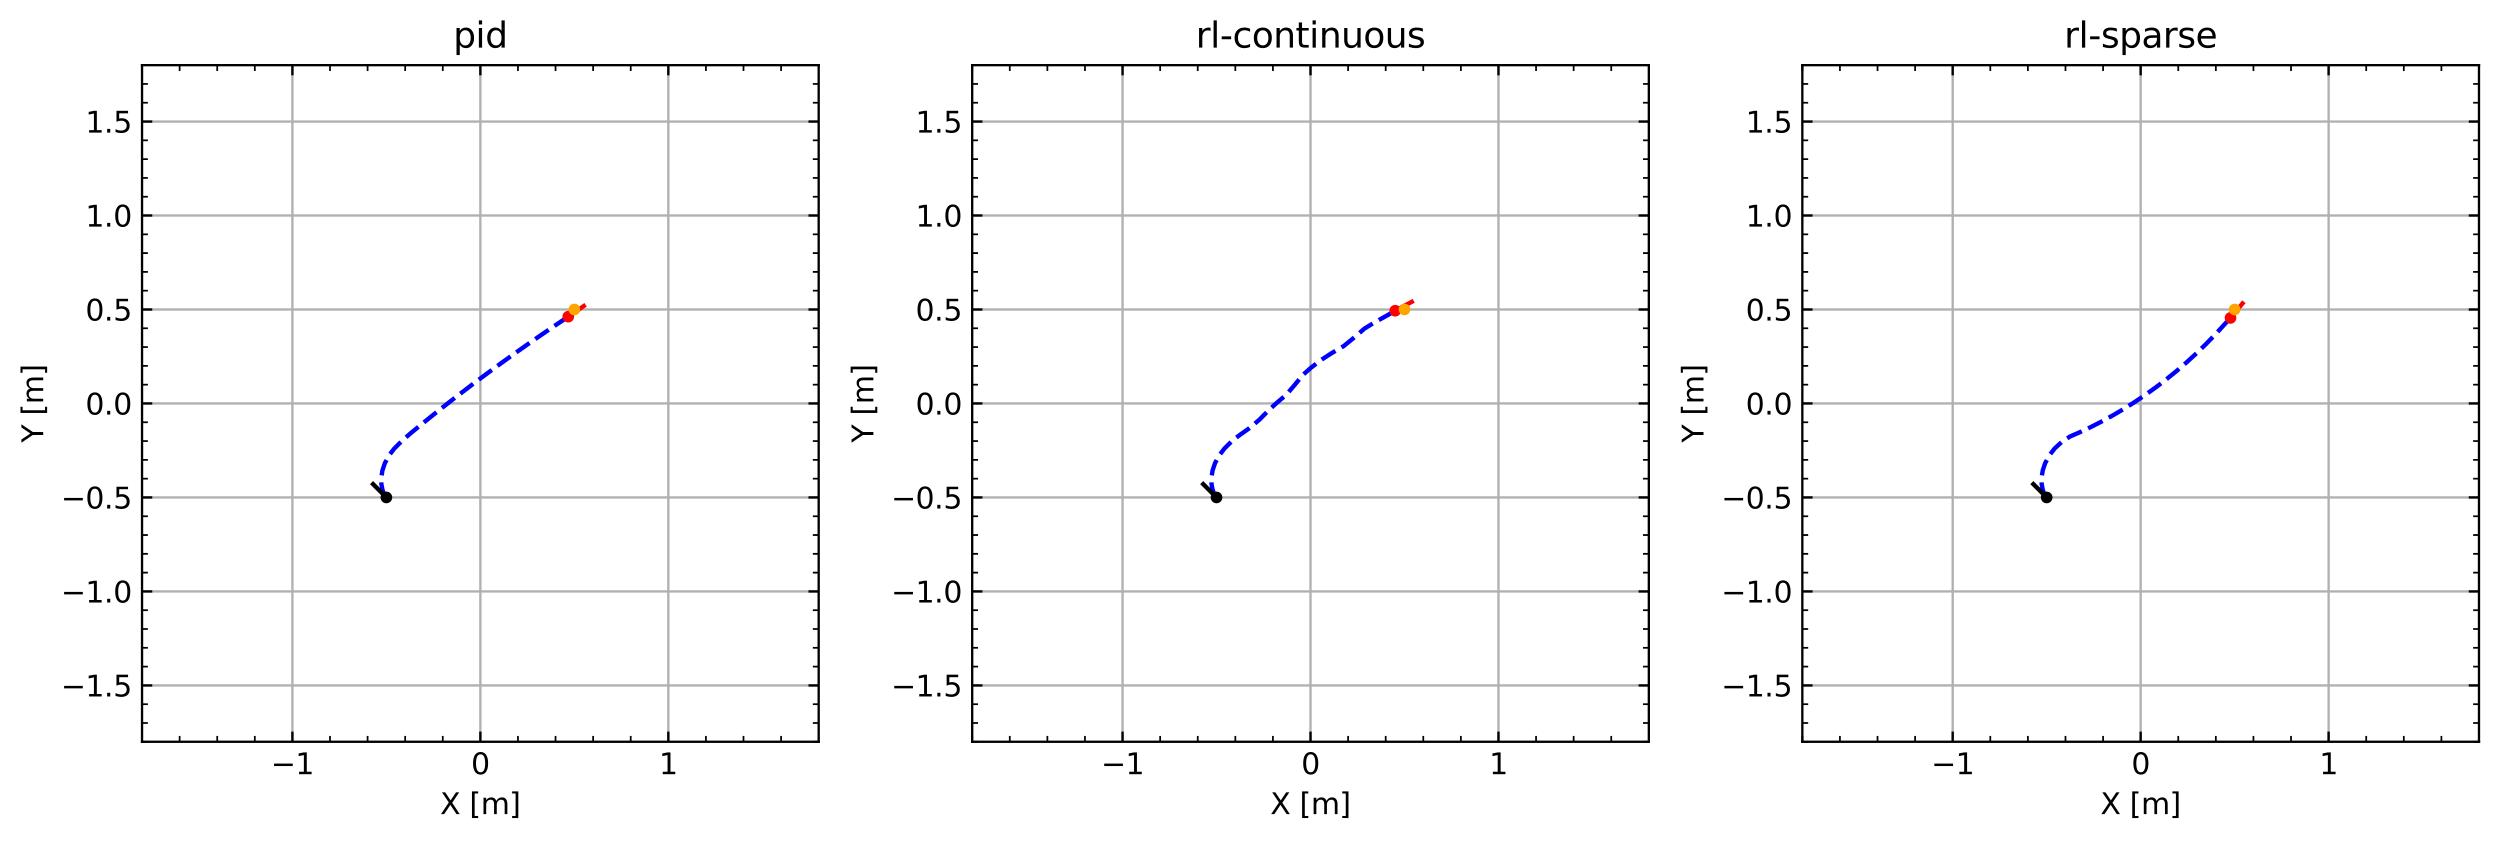 <?xml version="1.0" encoding="utf-8" standalone="no"?>
<!DOCTYPE svg PUBLIC "-//W3C//DTD SVG 1.1//EN"
  "http://www.w3.org/Graphics/SVG/1.1/DTD/svg11.dtd">
<svg xmlns:xlink="http://www.w3.org/1999/xlink" width="856.471pt" height="288.184pt" viewBox="0 0 856.471 288.184" xmlns="http://www.w3.org/2000/svg" version="1.1">
 <defs>
  <style type="text/css">*{stroke-linejoin: round; stroke-linecap: butt}</style>
 </defs>
 <g id="figure_1">
  <g id="patch_1">
   <path d="M 0 288.184 
L 856.471 288.184 
L 856.471 0 
L 0 0 
z
" style="fill: #ffffff"/>
  </g>
  <g id="axes_1">
   <g id="patch_2">
    <path d="M 48.661 254.128 
L 280.471 254.128 
L 280.471 22.318 
L 48.661 22.318 
z
" style="fill: #ffffff"/>
   </g>
   <g id="matplotlib.axis_1">
    <g id="xtick_1">
     <g id="line2d_1">
      <path d="M 100.174 254.128 
L 100.174 22.318 
" clip-path="url(#p6b9ca78e45)" style="fill: none; stroke: #b0b0b0; stroke-width: 0.8; stroke-linecap: square"/>
     </g>
     <g id="line2d_2">
      <defs>
       <path id="m12284143dd" d="M 0 0 
L 0 -3.5 
" style="stroke: #000000; stroke-width: 0.8"/>
      </defs>
      <g>
       <use xlink:href="#m12284143dd" x="100.174" y="254.128" style="stroke: #000000; stroke-width: 0.8"/>
      </g>
     </g>
     <g id="line2d_3">
      <defs>
       <path id="mb0917f407f" d="M 0 0 
L 0 3.5 
" style="stroke: #000000; stroke-width: 0.8"/>
      </defs>
      <g>
       <use xlink:href="#mb0917f407f" x="100.174" y="22.318" style="stroke: #000000; stroke-width: 0.8"/>
      </g>
     </g>
     <g id="text_1">
      <!-- −1 -->
      <g transform="translate(92.803 265.227) scale(0.1 -0.1)">
       <defs>
        <path id="DejaVuSans-2212" d="M 678 2272 
L 4684 2272 
L 4684 1741 
L 678 1741 
L 678 2272 
z
" transform="scale(0.016)"/>
        <path id="DejaVuSans-31" d="M 794 531 
L 1825 531 
L 1825 4091 
L 703 3866 
L 703 4441 
L 1819 4666 
L 2450 4666 
L 2450 531 
L 3481 531 
L 3481 0 
L 794 0 
L 794 531 
z
" transform="scale(0.016)"/>
       </defs>
       <use xlink:href="#DejaVuSans-2212"/>
       <use xlink:href="#DejaVuSans-31" x="83.789"/>
      </g>
     </g>
    </g>
    <g id="xtick_2">
     <g id="line2d_4">
      <path d="M 164.566 254.128 
L 164.566 22.318 
" clip-path="url(#p6b9ca78e45)" style="fill: none; stroke: #b0b0b0; stroke-width: 0.8; stroke-linecap: square"/>
     </g>
     <g id="line2d_5">
      <g>
       <use xlink:href="#m12284143dd" x="164.566" y="254.128" style="stroke: #000000; stroke-width: 0.8"/>
      </g>
     </g>
     <g id="line2d_6">
      <g>
       <use xlink:href="#mb0917f407f" x="164.566" y="22.318" style="stroke: #000000; stroke-width: 0.8"/>
      </g>
     </g>
     <g id="text_2">
      <!-- 0 -->
      <g transform="translate(161.385 265.227) scale(0.1 -0.1)">
       <defs>
        <path id="DejaVuSans-30" d="M 2034 4250 
Q 1547 4250 1301 3770 
Q 1056 3291 1056 2328 
Q 1056 1369 1301 889 
Q 1547 409 2034 409 
Q 2525 409 2770 889 
Q 3016 1369 3016 2328 
Q 3016 3291 2770 3770 
Q 2525 4250 2034 4250 
z
M 2034 4750 
Q 2819 4750 3233 4129 
Q 3647 3509 3647 2328 
Q 3647 1150 3233 529 
Q 2819 -91 2034 -91 
Q 1250 -91 836 529 
Q 422 1150 422 2328 
Q 422 3509 836 4129 
Q 1250 4750 2034 4750 
z
" transform="scale(0.016)"/>
       </defs>
       <use xlink:href="#DejaVuSans-30"/>
      </g>
     </g>
    </g>
    <g id="xtick_3">
     <g id="line2d_7">
      <path d="M 228.958 254.128 
L 228.958 22.318 
" clip-path="url(#p6b9ca78e45)" style="fill: none; stroke: #b0b0b0; stroke-width: 0.8; stroke-linecap: square"/>
     </g>
     <g id="line2d_8">
      <g>
       <use xlink:href="#m12284143dd" x="228.958" y="254.128" style="stroke: #000000; stroke-width: 0.8"/>
      </g>
     </g>
     <g id="line2d_9">
      <g>
       <use xlink:href="#mb0917f407f" x="228.958" y="22.318" style="stroke: #000000; stroke-width: 0.8"/>
      </g>
     </g>
     <g id="text_3">
      <!-- 1 -->
      <g transform="translate(225.776 265.227) scale(0.1 -0.1)">
       <use xlink:href="#DejaVuSans-31"/>
      </g>
     </g>
    </g>
    <g id="xtick_4">
     <g id="line2d_10">
      <defs>
       <path id="m13497a90d9" d="M 0 0 
L 0 -2 
" style="stroke: #000000; stroke-width: 0.6"/>
      </defs>
      <g>
       <use xlink:href="#m13497a90d9" x="48.661" y="254.128" style="stroke: #000000; stroke-width: 0.6"/>
      </g>
     </g>
     <g id="line2d_11">
      <defs>
       <path id="mb86d334ae9" d="M 0 0 
L 0 2 
" style="stroke: #000000; stroke-width: 0.6"/>
      </defs>
      <g>
       <use xlink:href="#mb86d334ae9" x="48.661" y="22.318" style="stroke: #000000; stroke-width: 0.6"/>
      </g>
     </g>
    </g>
    <g id="xtick_5">
     <g id="line2d_12">
      <g>
       <use xlink:href="#m13497a90d9" x="61.539" y="254.128" style="stroke: #000000; stroke-width: 0.6"/>
      </g>
     </g>
     <g id="line2d_13">
      <g>
       <use xlink:href="#mb86d334ae9" x="61.539" y="22.318" style="stroke: #000000; stroke-width: 0.6"/>
      </g>
     </g>
    </g>
    <g id="xtick_6">
     <g id="line2d_14">
      <g>
       <use xlink:href="#m13497a90d9" x="74.418" y="254.128" style="stroke: #000000; stroke-width: 0.6"/>
      </g>
     </g>
     <g id="line2d_15">
      <g>
       <use xlink:href="#mb86d334ae9" x="74.418" y="22.318" style="stroke: #000000; stroke-width: 0.6"/>
      </g>
     </g>
    </g>
    <g id="xtick_7">
     <g id="line2d_16">
      <g>
       <use xlink:href="#m13497a90d9" x="87.296" y="254.128" style="stroke: #000000; stroke-width: 0.6"/>
      </g>
     </g>
     <g id="line2d_17">
      <g>
       <use xlink:href="#mb86d334ae9" x="87.296" y="22.318" style="stroke: #000000; stroke-width: 0.6"/>
      </g>
     </g>
    </g>
    <g id="xtick_8">
     <g id="line2d_18">
      <g>
       <use xlink:href="#m13497a90d9" x="113.053" y="254.128" style="stroke: #000000; stroke-width: 0.6"/>
      </g>
     </g>
     <g id="line2d_19">
      <g>
       <use xlink:href="#mb86d334ae9" x="113.053" y="22.318" style="stroke: #000000; stroke-width: 0.6"/>
      </g>
     </g>
    </g>
    <g id="xtick_9">
     <g id="line2d_20">
      <g>
       <use xlink:href="#m13497a90d9" x="125.931" y="254.128" style="stroke: #000000; stroke-width: 0.6"/>
      </g>
     </g>
     <g id="line2d_21">
      <g>
       <use xlink:href="#mb86d334ae9" x="125.931" y="22.318" style="stroke: #000000; stroke-width: 0.6"/>
      </g>
     </g>
    </g>
    <g id="xtick_10">
     <g id="line2d_22">
      <g>
       <use xlink:href="#m13497a90d9" x="138.809" y="254.128" style="stroke: #000000; stroke-width: 0.6"/>
      </g>
     </g>
     <g id="line2d_23">
      <g>
       <use xlink:href="#mb86d334ae9" x="138.809" y="22.318" style="stroke: #000000; stroke-width: 0.6"/>
      </g>
     </g>
    </g>
    <g id="xtick_11">
     <g id="line2d_24">
      <g>
       <use xlink:href="#m13497a90d9" x="151.688" y="254.128" style="stroke: #000000; stroke-width: 0.6"/>
      </g>
     </g>
     <g id="line2d_25">
      <g>
       <use xlink:href="#mb86d334ae9" x="151.688" y="22.318" style="stroke: #000000; stroke-width: 0.6"/>
      </g>
     </g>
    </g>
    <g id="xtick_12">
     <g id="line2d_26">
      <g>
       <use xlink:href="#m13497a90d9" x="177.444" y="254.128" style="stroke: #000000; stroke-width: 0.6"/>
      </g>
     </g>
     <g id="line2d_27">
      <g>
       <use xlink:href="#mb86d334ae9" x="177.444" y="22.318" style="stroke: #000000; stroke-width: 0.6"/>
      </g>
     </g>
    </g>
    <g id="xtick_13">
     <g id="line2d_28">
      <g>
       <use xlink:href="#m13497a90d9" x="190.323" y="254.128" style="stroke: #000000; stroke-width: 0.6"/>
      </g>
     </g>
     <g id="line2d_29">
      <g>
       <use xlink:href="#mb86d334ae9" x="190.323" y="22.318" style="stroke: #000000; stroke-width: 0.6"/>
      </g>
     </g>
    </g>
    <g id="xtick_14">
     <g id="line2d_30">
      <g>
       <use xlink:href="#m13497a90d9" x="203.201" y="254.128" style="stroke: #000000; stroke-width: 0.6"/>
      </g>
     </g>
     <g id="line2d_31">
      <g>
       <use xlink:href="#mb86d334ae9" x="203.201" y="22.318" style="stroke: #000000; stroke-width: 0.6"/>
      </g>
     </g>
    </g>
    <g id="xtick_15">
     <g id="line2d_32">
      <g>
       <use xlink:href="#m13497a90d9" x="216.079" y="254.128" style="stroke: #000000; stroke-width: 0.6"/>
      </g>
     </g>
     <g id="line2d_33">
      <g>
       <use xlink:href="#mb86d334ae9" x="216.079" y="22.318" style="stroke: #000000; stroke-width: 0.6"/>
      </g>
     </g>
    </g>
    <g id="xtick_16">
     <g id="line2d_34">
      <g>
       <use xlink:href="#m13497a90d9" x="241.836" y="254.128" style="stroke: #000000; stroke-width: 0.6"/>
      </g>
     </g>
     <g id="line2d_35">
      <g>
       <use xlink:href="#mb86d334ae9" x="241.836" y="22.318" style="stroke: #000000; stroke-width: 0.6"/>
      </g>
     </g>
    </g>
    <g id="xtick_17">
     <g id="line2d_36">
      <g>
       <use xlink:href="#m13497a90d9" x="254.714" y="254.128" style="stroke: #000000; stroke-width: 0.6"/>
      </g>
     </g>
     <g id="line2d_37">
      <g>
       <use xlink:href="#mb86d334ae9" x="254.714" y="22.318" style="stroke: #000000; stroke-width: 0.6"/>
      </g>
     </g>
    </g>
    <g id="xtick_18">
     <g id="line2d_38">
      <g>
       <use xlink:href="#m13497a90d9" x="267.593" y="254.128" style="stroke: #000000; stroke-width: 0.6"/>
      </g>
     </g>
     <g id="line2d_39">
      <g>
       <use xlink:href="#mb86d334ae9" x="267.593" y="22.318" style="stroke: #000000; stroke-width: 0.6"/>
      </g>
     </g>
    </g>
    <g id="text_4">
     <!-- X [m] -->
     <g transform="translate(150.78 278.905) scale(0.1 -0.1)">
      <defs>
       <path id="DejaVuSans-58" d="M 403 4666 
L 1081 4666 
L 2241 2931 
L 3406 4666 
L 4084 4666 
L 2584 2425 
L 4184 0 
L 3506 0 
L 2194 1984 
L 872 0 
L 191 0 
L 1856 2491 
L 403 4666 
z
" transform="scale(0.016)"/>
       <path id="DejaVuSans-20" transform="scale(0.016)"/>
       <path id="DejaVuSans-5b" d="M 550 4863 
L 1875 4863 
L 1875 4416 
L 1125 4416 
L 1125 -397 
L 1875 -397 
L 1875 -844 
L 550 -844 
L 550 4863 
z
" transform="scale(0.016)"/>
       <path id="DejaVuSans-6d" d="M 3328 2828 
Q 3544 3216 3844 3400 
Q 4144 3584 4550 3584 
Q 5097 3584 5394 3201 
Q 5691 2819 5691 2113 
L 5691 0 
L 5113 0 
L 5113 2094 
Q 5113 2597 4934 2840 
Q 4756 3084 4391 3084 
Q 3944 3084 3684 2787 
Q 3425 2491 3425 1978 
L 3425 0 
L 2847 0 
L 2847 2094 
Q 2847 2600 2669 2842 
Q 2491 3084 2119 3084 
Q 1678 3084 1418 2786 
Q 1159 2488 1159 1978 
L 1159 0 
L 581 0 
L 581 3500 
L 1159 3500 
L 1159 2956 
Q 1356 3278 1631 3431 
Q 1906 3584 2284 3584 
Q 2666 3584 2933 3390 
Q 3200 3197 3328 2828 
z
" transform="scale(0.016)"/>
       <path id="DejaVuSans-5d" d="M 1947 4863 
L 1947 -844 
L 622 -844 
L 622 -397 
L 1369 -397 
L 1369 4416 
L 622 4416 
L 622 4863 
L 1947 4863 
z
" transform="scale(0.016)"/>
      </defs>
      <use xlink:href="#DejaVuSans-58"/>
      <use xlink:href="#DejaVuSans-20" x="68.506"/>
      <use xlink:href="#DejaVuSans-5b" x="100.293"/>
      <use xlink:href="#DejaVuSans-6d" x="139.307"/>
      <use xlink:href="#DejaVuSans-5d" x="236.719"/>
     </g>
    </g>
   </g>
   <g id="matplotlib.axis_2">
    <g id="ytick_1">
     <g id="line2d_40">
      <path d="M 48.661 234.811 
L 280.471 234.811 
" clip-path="url(#p6b9ca78e45)" style="fill: none; stroke: #b0b0b0; stroke-width: 0.8; stroke-linecap: square"/>
     </g>
     <g id="line2d_41">
      <defs>
       <path id="mb8d6e83c88" d="M 0 0 
L 3.5 0 
" style="stroke: #000000; stroke-width: 0.8"/>
      </defs>
      <g>
       <use xlink:href="#mb8d6e83c88" x="48.661" y="234.811" style="stroke: #000000; stroke-width: 0.8"/>
      </g>
     </g>
     <g id="line2d_42">
      <defs>
       <path id="m290474f589" d="M 0 0 
L -3.5 0 
" style="stroke: #000000; stroke-width: 0.8"/>
      </defs>
      <g>
       <use xlink:href="#m290474f589" x="280.471" y="234.811" style="stroke: #000000; stroke-width: 0.8"/>
      </g>
     </g>
     <g id="text_5">
      <!-- −1.5 -->
      <g transform="translate(20.878 238.61) scale(0.1 -0.1)">
       <defs>
        <path id="DejaVuSans-2e" d="M 684 794 
L 1344 794 
L 1344 0 
L 684 0 
L 684 794 
z
" transform="scale(0.016)"/>
        <path id="DejaVuSans-35" d="M 691 4666 
L 3169 4666 
L 3169 4134 
L 1269 4134 
L 1269 2991 
Q 1406 3038 1543 3061 
Q 1681 3084 1819 3084 
Q 2600 3084 3056 2656 
Q 3513 2228 3513 1497 
Q 3513 744 3044 326 
Q 2575 -91 1722 -91 
Q 1428 -91 1123 -41 
Q 819 9 494 109 
L 494 744 
Q 775 591 1075 516 
Q 1375 441 1709 441 
Q 2250 441 2565 725 
Q 2881 1009 2881 1497 
Q 2881 1984 2565 2268 
Q 2250 2553 1709 2553 
Q 1456 2553 1204 2497 
Q 953 2441 691 2322 
L 691 4666 
z
" transform="scale(0.016)"/>
       </defs>
       <use xlink:href="#DejaVuSans-2212"/>
       <use xlink:href="#DejaVuSans-31" x="83.789"/>
       <use xlink:href="#DejaVuSans-2e" x="147.412"/>
       <use xlink:href="#DejaVuSans-35" x="179.199"/>
      </g>
     </g>
    </g>
    <g id="ytick_2">
     <g id="line2d_43">
      <path d="M 48.661 202.615 
L 280.471 202.615 
" clip-path="url(#p6b9ca78e45)" style="fill: none; stroke: #b0b0b0; stroke-width: 0.8; stroke-linecap: square"/>
     </g>
     <g id="line2d_44">
      <g>
       <use xlink:href="#mb8d6e83c88" x="48.661" y="202.615" style="stroke: #000000; stroke-width: 0.8"/>
      </g>
     </g>
     <g id="line2d_45">
      <g>
       <use xlink:href="#m290474f589" x="280.471" y="202.615" style="stroke: #000000; stroke-width: 0.8"/>
      </g>
     </g>
     <g id="text_6">
      <!-- −1.0 -->
      <g transform="translate(20.878 206.414) scale(0.1 -0.1)">
       <use xlink:href="#DejaVuSans-2212"/>
       <use xlink:href="#DejaVuSans-31" x="83.789"/>
       <use xlink:href="#DejaVuSans-2e" x="147.412"/>
       <use xlink:href="#DejaVuSans-30" x="179.199"/>
      </g>
     </g>
    </g>
    <g id="ytick_3">
     <g id="line2d_46">
      <path d="M 48.661 170.419 
L 280.471 170.419 
" clip-path="url(#p6b9ca78e45)" style="fill: none; stroke: #b0b0b0; stroke-width: 0.8; stroke-linecap: square"/>
     </g>
     <g id="line2d_47">
      <g>
       <use xlink:href="#mb8d6e83c88" x="48.661" y="170.419" style="stroke: #000000; stroke-width: 0.8"/>
      </g>
     </g>
     <g id="line2d_48">
      <g>
       <use xlink:href="#m290474f589" x="280.471" y="170.419" style="stroke: #000000; stroke-width: 0.8"/>
      </g>
     </g>
     <g id="text_7">
      <!-- −0.5 -->
      <g transform="translate(20.878 174.218) scale(0.1 -0.1)">
       <use xlink:href="#DejaVuSans-2212"/>
       <use xlink:href="#DejaVuSans-30" x="83.789"/>
       <use xlink:href="#DejaVuSans-2e" x="147.412"/>
       <use xlink:href="#DejaVuSans-35" x="179.199"/>
      </g>
     </g>
    </g>
    <g id="ytick_4">
     <g id="line2d_49">
      <path d="M 48.661 138.223 
L 280.471 138.223 
" clip-path="url(#p6b9ca78e45)" style="fill: none; stroke: #b0b0b0; stroke-width: 0.8; stroke-linecap: square"/>
     </g>
     <g id="line2d_50">
      <g>
       <use xlink:href="#mb8d6e83c88" x="48.661" y="138.223" style="stroke: #000000; stroke-width: 0.8"/>
      </g>
     </g>
     <g id="line2d_51">
      <g>
       <use xlink:href="#m290474f589" x="280.471" y="138.223" style="stroke: #000000; stroke-width: 0.8"/>
      </g>
     </g>
     <g id="text_8">
      <!-- 0.0 -->
      <g transform="translate(29.258 142.022) scale(0.1 -0.1)">
       <use xlink:href="#DejaVuSans-30"/>
       <use xlink:href="#DejaVuSans-2e" x="63.623"/>
       <use xlink:href="#DejaVuSans-30" x="95.41"/>
      </g>
     </g>
    </g>
    <g id="ytick_5">
     <g id="line2d_52">
      <path d="M 48.661 106.027 
L 280.471 106.027 
" clip-path="url(#p6b9ca78e45)" style="fill: none; stroke: #b0b0b0; stroke-width: 0.8; stroke-linecap: square"/>
     </g>
     <g id="line2d_53">
      <g>
       <use xlink:href="#mb8d6e83c88" x="48.661" y="106.027" style="stroke: #000000; stroke-width: 0.8"/>
      </g>
     </g>
     <g id="line2d_54">
      <g>
       <use xlink:href="#m290474f589" x="280.471" y="106.027" style="stroke: #000000; stroke-width: 0.8"/>
      </g>
     </g>
     <g id="text_9">
      <!-- 0.5 -->
      <g transform="translate(29.258 109.827) scale(0.1 -0.1)">
       <use xlink:href="#DejaVuSans-30"/>
       <use xlink:href="#DejaVuSans-2e" x="63.623"/>
       <use xlink:href="#DejaVuSans-35" x="95.41"/>
      </g>
     </g>
    </g>
    <g id="ytick_6">
     <g id="line2d_55">
      <path d="M 48.661 73.831 
L 280.471 73.831 
" clip-path="url(#p6b9ca78e45)" style="fill: none; stroke: #b0b0b0; stroke-width: 0.8; stroke-linecap: square"/>
     </g>
     <g id="line2d_56">
      <g>
       <use xlink:href="#mb8d6e83c88" x="48.661" y="73.831" style="stroke: #000000; stroke-width: 0.8"/>
      </g>
     </g>
     <g id="line2d_57">
      <g>
       <use xlink:href="#m290474f589" x="280.471" y="73.831" style="stroke: #000000; stroke-width: 0.8"/>
      </g>
     </g>
     <g id="text_10">
      <!-- 1.0 -->
      <g transform="translate(29.258 77.631) scale(0.1 -0.1)">
       <use xlink:href="#DejaVuSans-31"/>
       <use xlink:href="#DejaVuSans-2e" x="63.623"/>
       <use xlink:href="#DejaVuSans-30" x="95.41"/>
      </g>
     </g>
    </g>
    <g id="ytick_7">
     <g id="line2d_58">
      <path d="M 48.661 41.636 
L 280.471 41.636 
" clip-path="url(#p6b9ca78e45)" style="fill: none; stroke: #b0b0b0; stroke-width: 0.8; stroke-linecap: square"/>
     </g>
     <g id="line2d_59">
      <g>
       <use xlink:href="#mb8d6e83c88" x="48.661" y="41.636" style="stroke: #000000; stroke-width: 0.8"/>
      </g>
     </g>
     <g id="line2d_60">
      <g>
       <use xlink:href="#m290474f589" x="280.471" y="41.636" style="stroke: #000000; stroke-width: 0.8"/>
      </g>
     </g>
     <g id="text_11">
      <!-- 1.5 -->
      <g transform="translate(29.258 45.435) scale(0.1 -0.1)">
       <use xlink:href="#DejaVuSans-31"/>
       <use xlink:href="#DejaVuSans-2e" x="63.623"/>
       <use xlink:href="#DejaVuSans-35" x="95.41"/>
      </g>
     </g>
    </g>
    <g id="ytick_8">
     <g id="line2d_61">
      <defs>
       <path id="m80bdc1b921" d="M 0 0 
L 2 0 
" style="stroke: #000000; stroke-width: 0.6"/>
      </defs>
      <g>
       <use xlink:href="#m80bdc1b921" x="48.661" y="254.128" style="stroke: #000000; stroke-width: 0.6"/>
      </g>
     </g>
     <g id="line2d_62">
      <defs>
       <path id="m7ea95fb60c" d="M 0 0 
L -2 0 
" style="stroke: #000000; stroke-width: 0.6"/>
      </defs>
      <g>
       <use xlink:href="#m7ea95fb60c" x="280.471" y="254.128" style="stroke: #000000; stroke-width: 0.6"/>
      </g>
     </g>
    </g>
    <g id="ytick_9">
     <g id="line2d_63">
      <g>
       <use xlink:href="#m80bdc1b921" x="48.661" y="247.689" style="stroke: #000000; stroke-width: 0.6"/>
      </g>
     </g>
     <g id="line2d_64">
      <g>
       <use xlink:href="#m7ea95fb60c" x="280.471" y="247.689" style="stroke: #000000; stroke-width: 0.6"/>
      </g>
     </g>
    </g>
    <g id="ytick_10">
     <g id="line2d_65">
      <g>
       <use xlink:href="#m80bdc1b921" x="48.661" y="241.25" style="stroke: #000000; stroke-width: 0.6"/>
      </g>
     </g>
     <g id="line2d_66">
      <g>
       <use xlink:href="#m7ea95fb60c" x="280.471" y="241.25" style="stroke: #000000; stroke-width: 0.6"/>
      </g>
     </g>
    </g>
    <g id="ytick_11">
     <g id="line2d_67">
      <g>
       <use xlink:href="#m80bdc1b921" x="48.661" y="228.371" style="stroke: #000000; stroke-width: 0.6"/>
      </g>
     </g>
     <g id="line2d_68">
      <g>
       <use xlink:href="#m7ea95fb60c" x="280.471" y="228.371" style="stroke: #000000; stroke-width: 0.6"/>
      </g>
     </g>
    </g>
    <g id="ytick_12">
     <g id="line2d_69">
      <g>
       <use xlink:href="#m80bdc1b921" x="48.661" y="221.932" style="stroke: #000000; stroke-width: 0.6"/>
      </g>
     </g>
     <g id="line2d_70">
      <g>
       <use xlink:href="#m7ea95fb60c" x="280.471" y="221.932" style="stroke: #000000; stroke-width: 0.6"/>
      </g>
     </g>
    </g>
    <g id="ytick_13">
     <g id="line2d_71">
      <g>
       <use xlink:href="#m80bdc1b921" x="48.661" y="215.493" style="stroke: #000000; stroke-width: 0.6"/>
      </g>
     </g>
     <g id="line2d_72">
      <g>
       <use xlink:href="#m7ea95fb60c" x="280.471" y="215.493" style="stroke: #000000; stroke-width: 0.6"/>
      </g>
     </g>
    </g>
    <g id="ytick_14">
     <g id="line2d_73">
      <g>
       <use xlink:href="#m80bdc1b921" x="48.661" y="209.054" style="stroke: #000000; stroke-width: 0.6"/>
      </g>
     </g>
     <g id="line2d_74">
      <g>
       <use xlink:href="#m7ea95fb60c" x="280.471" y="209.054" style="stroke: #000000; stroke-width: 0.6"/>
      </g>
     </g>
    </g>
    <g id="ytick_15">
     <g id="line2d_75">
      <g>
       <use xlink:href="#m80bdc1b921" x="48.661" y="196.176" style="stroke: #000000; stroke-width: 0.6"/>
      </g>
     </g>
     <g id="line2d_76">
      <g>
       <use xlink:href="#m7ea95fb60c" x="280.471" y="196.176" style="stroke: #000000; stroke-width: 0.6"/>
      </g>
     </g>
    </g>
    <g id="ytick_16">
     <g id="line2d_77">
      <g>
       <use xlink:href="#m80bdc1b921" x="48.661" y="189.736" style="stroke: #000000; stroke-width: 0.6"/>
      </g>
     </g>
     <g id="line2d_78">
      <g>
       <use xlink:href="#m7ea95fb60c" x="280.471" y="189.736" style="stroke: #000000; stroke-width: 0.6"/>
      </g>
     </g>
    </g>
    <g id="ytick_17">
     <g id="line2d_79">
      <g>
       <use xlink:href="#m80bdc1b921" x="48.661" y="183.297" style="stroke: #000000; stroke-width: 0.6"/>
      </g>
     </g>
     <g id="line2d_80">
      <g>
       <use xlink:href="#m7ea95fb60c" x="280.471" y="183.297" style="stroke: #000000; stroke-width: 0.6"/>
      </g>
     </g>
    </g>
    <g id="ytick_18">
     <g id="line2d_81">
      <g>
       <use xlink:href="#m80bdc1b921" x="48.661" y="176.858" style="stroke: #000000; stroke-width: 0.6"/>
      </g>
     </g>
     <g id="line2d_82">
      <g>
       <use xlink:href="#m7ea95fb60c" x="280.471" y="176.858" style="stroke: #000000; stroke-width: 0.6"/>
      </g>
     </g>
    </g>
    <g id="ytick_19">
     <g id="line2d_83">
      <g>
       <use xlink:href="#m80bdc1b921" x="48.661" y="163.98" style="stroke: #000000; stroke-width: 0.6"/>
      </g>
     </g>
     <g id="line2d_84">
      <g>
       <use xlink:href="#m7ea95fb60c" x="280.471" y="163.98" style="stroke: #000000; stroke-width: 0.6"/>
      </g>
     </g>
    </g>
    <g id="ytick_20">
     <g id="line2d_85">
      <g>
       <use xlink:href="#m80bdc1b921" x="48.661" y="157.541" style="stroke: #000000; stroke-width: 0.6"/>
      </g>
     </g>
     <g id="line2d_86">
      <g>
       <use xlink:href="#m7ea95fb60c" x="280.471" y="157.541" style="stroke: #000000; stroke-width: 0.6"/>
      </g>
     </g>
    </g>
    <g id="ytick_21">
     <g id="line2d_87">
      <g>
       <use xlink:href="#m80bdc1b921" x="48.661" y="151.101" style="stroke: #000000; stroke-width: 0.6"/>
      </g>
     </g>
     <g id="line2d_88">
      <g>
       <use xlink:href="#m7ea95fb60c" x="280.471" y="151.101" style="stroke: #000000; stroke-width: 0.6"/>
      </g>
     </g>
    </g>
    <g id="ytick_22">
     <g id="line2d_89">
      <g>
       <use xlink:href="#m80bdc1b921" x="48.661" y="144.662" style="stroke: #000000; stroke-width: 0.6"/>
      </g>
     </g>
     <g id="line2d_90">
      <g>
       <use xlink:href="#m7ea95fb60c" x="280.471" y="144.662" style="stroke: #000000; stroke-width: 0.6"/>
      </g>
     </g>
    </g>
    <g id="ytick_23">
     <g id="line2d_91">
      <g>
       <use xlink:href="#m80bdc1b921" x="48.661" y="131.784" style="stroke: #000000; stroke-width: 0.6"/>
      </g>
     </g>
     <g id="line2d_92">
      <g>
       <use xlink:href="#m7ea95fb60c" x="280.471" y="131.784" style="stroke: #000000; stroke-width: 0.6"/>
      </g>
     </g>
    </g>
    <g id="ytick_24">
     <g id="line2d_93">
      <g>
       <use xlink:href="#m80bdc1b921" x="48.661" y="125.345" style="stroke: #000000; stroke-width: 0.6"/>
      </g>
     </g>
     <g id="line2d_94">
      <g>
       <use xlink:href="#m7ea95fb60c" x="280.471" y="125.345" style="stroke: #000000; stroke-width: 0.6"/>
      </g>
     </g>
    </g>
    <g id="ytick_25">
     <g id="line2d_95">
      <g>
       <use xlink:href="#m80bdc1b921" x="48.661" y="118.906" style="stroke: #000000; stroke-width: 0.6"/>
      </g>
     </g>
     <g id="line2d_96">
      <g>
       <use xlink:href="#m7ea95fb60c" x="280.471" y="118.906" style="stroke: #000000; stroke-width: 0.6"/>
      </g>
     </g>
    </g>
    <g id="ytick_26">
     <g id="line2d_97">
      <g>
       <use xlink:href="#m80bdc1b921" x="48.661" y="112.466" style="stroke: #000000; stroke-width: 0.6"/>
      </g>
     </g>
     <g id="line2d_98">
      <g>
       <use xlink:href="#m7ea95fb60c" x="280.471" y="112.466" style="stroke: #000000; stroke-width: 0.6"/>
      </g>
     </g>
    </g>
    <g id="ytick_27">
     <g id="line2d_99">
      <g>
       <use xlink:href="#m80bdc1b921" x="48.661" y="99.588" style="stroke: #000000; stroke-width: 0.6"/>
      </g>
     </g>
     <g id="line2d_100">
      <g>
       <use xlink:href="#m7ea95fb60c" x="280.471" y="99.588" style="stroke: #000000; stroke-width: 0.6"/>
      </g>
     </g>
    </g>
    <g id="ytick_28">
     <g id="line2d_101">
      <g>
       <use xlink:href="#m80bdc1b921" x="48.661" y="93.149" style="stroke: #000000; stroke-width: 0.6"/>
      </g>
     </g>
     <g id="line2d_102">
      <g>
       <use xlink:href="#m7ea95fb60c" x="280.471" y="93.149" style="stroke: #000000; stroke-width: 0.6"/>
      </g>
     </g>
    </g>
    <g id="ytick_29">
     <g id="line2d_103">
      <g>
       <use xlink:href="#m80bdc1b921" x="48.661" y="86.71" style="stroke: #000000; stroke-width: 0.6"/>
      </g>
     </g>
     <g id="line2d_104">
      <g>
       <use xlink:href="#m7ea95fb60c" x="280.471" y="86.71" style="stroke: #000000; stroke-width: 0.6"/>
      </g>
     </g>
    </g>
    <g id="ytick_30">
     <g id="line2d_105">
      <g>
       <use xlink:href="#m80bdc1b921" x="48.661" y="80.271" style="stroke: #000000; stroke-width: 0.6"/>
      </g>
     </g>
     <g id="line2d_106">
      <g>
       <use xlink:href="#m7ea95fb60c" x="280.471" y="80.271" style="stroke: #000000; stroke-width: 0.6"/>
      </g>
     </g>
    </g>
    <g id="ytick_31">
     <g id="line2d_107">
      <g>
       <use xlink:href="#m80bdc1b921" x="48.661" y="67.392" style="stroke: #000000; stroke-width: 0.6"/>
      </g>
     </g>
     <g id="line2d_108">
      <g>
       <use xlink:href="#m7ea95fb60c" x="280.471" y="67.392" style="stroke: #000000; stroke-width: 0.6"/>
      </g>
     </g>
    </g>
    <g id="ytick_32">
     <g id="line2d_109">
      <g>
       <use xlink:href="#m80bdc1b921" x="48.661" y="60.953" style="stroke: #000000; stroke-width: 0.6"/>
      </g>
     </g>
     <g id="line2d_110">
      <g>
       <use xlink:href="#m7ea95fb60c" x="280.471" y="60.953" style="stroke: #000000; stroke-width: 0.6"/>
      </g>
     </g>
    </g>
    <g id="ytick_33">
     <g id="line2d_111">
      <g>
       <use xlink:href="#m80bdc1b921" x="48.661" y="54.514" style="stroke: #000000; stroke-width: 0.6"/>
      </g>
     </g>
     <g id="line2d_112">
      <g>
       <use xlink:href="#m7ea95fb60c" x="280.471" y="54.514" style="stroke: #000000; stroke-width: 0.6"/>
      </g>
     </g>
    </g>
    <g id="ytick_34">
     <g id="line2d_113">
      <g>
       <use xlink:href="#m80bdc1b921" x="48.661" y="48.075" style="stroke: #000000; stroke-width: 0.6"/>
      </g>
     </g>
     <g id="line2d_114">
      <g>
       <use xlink:href="#m7ea95fb60c" x="280.471" y="48.075" style="stroke: #000000; stroke-width: 0.6"/>
      </g>
     </g>
    </g>
    <g id="ytick_35">
     <g id="line2d_115">
      <g>
       <use xlink:href="#m80bdc1b921" x="48.661" y="35.196" style="stroke: #000000; stroke-width: 0.6"/>
      </g>
     </g>
     <g id="line2d_116">
      <g>
       <use xlink:href="#m7ea95fb60c" x="280.471" y="35.196" style="stroke: #000000; stroke-width: 0.6"/>
      </g>
     </g>
    </g>
    <g id="ytick_36">
     <g id="line2d_117">
      <g>
       <use xlink:href="#m80bdc1b921" x="48.661" y="28.757" style="stroke: #000000; stroke-width: 0.6"/>
      </g>
     </g>
     <g id="line2d_118">
      <g>
       <use xlink:href="#m7ea95fb60c" x="280.471" y="28.757" style="stroke: #000000; stroke-width: 0.6"/>
      </g>
     </g>
    </g>
    <g id="text_12">
     <!-- Y [m] -->
     <g transform="translate(14.798 151.638) rotate(-90) scale(0.1 -0.1)">
      <defs>
       <path id="DejaVuSans-59" d="M -13 4666 
L 666 4666 
L 1959 2747 
L 3244 4666 
L 3922 4666 
L 2272 2222 
L 2272 0 
L 1638 0 
L 1638 2222 
L -13 4666 
z
" transform="scale(0.016)"/>
      </defs>
      <use xlink:href="#DejaVuSans-59"/>
      <use xlink:href="#DejaVuSans-20" x="61.084"/>
      <use xlink:href="#DejaVuSans-5b" x="92.871"/>
      <use xlink:href="#DejaVuSans-6d" x="131.885"/>
      <use xlink:href="#DejaVuSans-5d" x="229.297"/>
     </g>
    </g>
   </g>
   <g id="line2d_119">
    <path d="M 132.37 170.419 
L 132.026 169.996 
L 131.485 169.041 
L 130.996 167.696 
L 130.65 165.798 
L 130.623 163.697 
L 131.016 161.171 
L 131.841 158.697 
L 133.266 156.021 
L 135.093 153.653 
L 137.661 151.081 
L 140.501 148.571 
L 143.533 146.075 
L 147.093 143.189 
L 150.334 140.601 
L 154.108 137.635 
L 157.519 134.995 
L 161.468 131.985 
L 165.019 129.321 
L 169.112 126.298 
L 172.779 123.631 
L 176.993 120.615 
L 180.759 117.962 
L 185.076 114.969 
L 188.926 112.342 
L 193.332 109.385 
L 194.684 108.479 
" clip-path="url(#p6b9ca78e45)" style="fill: none; stroke-dasharray: 5.55,2.4; stroke-dashoffset: 0; stroke: #0000ff; stroke-width: 1.5"/>
   </g>
   <g id="line2d_120">
    <path d="M 132.37 170.419 
" clip-path="url(#p6b9ca78e45)" style="fill: none; stroke: #000000; stroke-width: 1.5; stroke-linecap: square"/>
    <defs>
     <path id="mc02e1a7f08" d="M 0 1.5 
C 0.398 1.5 0.779 1.342 1.061 1.061 
C 1.342 0.779 1.5 0.398 1.5 0 
C 1.5 -0.398 1.342 -0.779 1.061 -1.061 
C 0.779 -1.342 0.398 -1.5 0 -1.5 
C -0.398 -1.5 -0.779 -1.342 -1.061 -1.061 
C -1.342 -0.779 -1.5 -0.398 -1.5 0 
C -1.5 0.398 -1.342 0.779 -1.061 1.061 
C -0.779 1.342 -0.398 1.5 0 1.5 
z
" style="stroke: #000000"/>
    </defs>
    <g clip-path="url(#p6b9ca78e45)">
     <use xlink:href="#mc02e1a7f08" x="132.37" y="170.419" style="stroke: #000000"/>
    </g>
   </g>
   <g id="line2d_121">
    <path d="M 132.37 170.419 
L 127.817 165.866 
" clip-path="url(#p6b9ca78e45)" style="fill: none; stroke: #000000; stroke-width: 1.5; stroke-linecap: square"/>
   </g>
   <g id="line2d_122">
    <path d="M 194.684 108.479 
" clip-path="url(#p6b9ca78e45)" style="fill: none; stroke: #ff0000; stroke-width: 1.5; stroke-linecap: square"/>
    <defs>
     <path id="mceff274a56" d="M 0 1.5 
C 0.398 1.5 0.779 1.342 1.061 1.061 
C 1.342 0.779 1.5 0.398 1.5 0 
C 1.5 -0.398 1.342 -0.779 1.061 -1.061 
C 0.779 -1.342 0.398 -1.5 0 -1.5 
C -0.398 -1.5 -0.779 -1.342 -1.061 -1.061 
C -1.342 -0.779 -1.5 -0.398 -1.5 0 
C -1.5 0.398 -1.342 0.779 -1.061 1.061 
C -0.779 1.342 -0.398 1.5 0 1.5 
z
" style="stroke: #ff0000"/>
    </defs>
    <g clip-path="url(#p6b9ca78e45)">
     <use xlink:href="#mceff274a56" x="194.684" y="108.479" style="fill: #ff0000; stroke: #ff0000"/>
    </g>
   </g>
   <g id="line2d_123">
    <path d="M 194.684 108.479 
L 199.997 104.842 
" clip-path="url(#p6b9ca78e45)" style="fill: none; stroke: #ff0000; stroke-width: 1.5; stroke-linecap: square"/>
   </g>
   <g id="line2d_124">
    <path d="M 196.762 106.027 
" clip-path="url(#p6b9ca78e45)" style="fill: none; stroke: #ffa500; stroke-width: 1.5; stroke-linecap: square"/>
    <defs>
     <path id="m873e0de789" d="M 0 1.5 
C 0.398 1.5 0.779 1.342 1.061 1.061 
C 1.342 0.779 1.5 0.398 1.5 0 
C 1.5 -0.398 1.342 -0.779 1.061 -1.061 
C 0.779 -1.342 0.398 -1.5 0 -1.5 
C -0.398 -1.5 -0.779 -1.342 -1.061 -1.061 
C -1.342 -0.779 -1.5 -0.398 -1.5 0 
C -1.5 0.398 -1.342 0.779 -1.061 1.061 
C -0.779 1.342 -0.398 1.5 0 1.5 
z
" style="stroke: #ffa500"/>
    </defs>
    <g clip-path="url(#p6b9ca78e45)">
     <use xlink:href="#m873e0de789" x="196.762" y="106.027" style="fill: #ffa500; stroke: #ffa500"/>
    </g>
   </g>
   <g id="patch_3">
    <path d="M 48.661 254.128 
L 48.661 22.318 
" style="fill: none; stroke: #000000; stroke-width: 0.8; stroke-linejoin: miter; stroke-linecap: square"/>
   </g>
   <g id="patch_4">
    <path d="M 280.471 254.128 
L 280.471 22.318 
" style="fill: none; stroke: #000000; stroke-width: 0.8; stroke-linejoin: miter; stroke-linecap: square"/>
   </g>
   <g id="patch_5">
    <path d="M 48.661 254.128 
L 280.471 254.128 
" style="fill: none; stroke: #000000; stroke-width: 0.8; stroke-linejoin: miter; stroke-linecap: square"/>
   </g>
   <g id="patch_6">
    <path d="M 48.661 22.318 
L 280.471 22.318 
" style="fill: none; stroke: #000000; stroke-width: 0.8; stroke-linejoin: miter; stroke-linecap: square"/>
   </g>
   <g id="text_13">
    <!-- pid -->
    <g transform="translate(155.281 16.318) scale(0.12 -0.12)">
     <defs>
      <path id="DejaVuSans-70" d="M 1159 525 
L 1159 -1331 
L 581 -1331 
L 581 3500 
L 1159 3500 
L 1159 2969 
Q 1341 3281 1617 3432 
Q 1894 3584 2278 3584 
Q 2916 3584 3314 3078 
Q 3713 2572 3713 1747 
Q 3713 922 3314 415 
Q 2916 -91 2278 -91 
Q 1894 -91 1617 61 
Q 1341 213 1159 525 
z
M 3116 1747 
Q 3116 2381 2855 2742 
Q 2594 3103 2138 3103 
Q 1681 3103 1420 2742 
Q 1159 2381 1159 1747 
Q 1159 1113 1420 752 
Q 1681 391 2138 391 
Q 2594 391 2855 752 
Q 3116 1113 3116 1747 
z
" transform="scale(0.016)"/>
      <path id="DejaVuSans-69" d="M 603 3500 
L 1178 3500 
L 1178 0 
L 603 0 
L 603 3500 
z
M 603 4863 
L 1178 4863 
L 1178 4134 
L 603 4134 
L 603 4863 
z
" transform="scale(0.016)"/>
      <path id="DejaVuSans-64" d="M 2906 2969 
L 2906 4863 
L 3481 4863 
L 3481 0 
L 2906 0 
L 2906 525 
Q 2725 213 2448 61 
Q 2172 -91 1784 -91 
Q 1150 -91 751 415 
Q 353 922 353 1747 
Q 353 2572 751 3078 
Q 1150 3584 1784 3584 
Q 2172 3584 2448 3432 
Q 2725 3281 2906 2969 
z
M 947 1747 
Q 947 1113 1208 752 
Q 1469 391 1925 391 
Q 2381 391 2643 752 
Q 2906 1113 2906 1747 
Q 2906 2381 2643 2742 
Q 2381 3103 1925 3103 
Q 1469 3103 1208 2742 
Q 947 2381 947 1747 
z
" transform="scale(0.016)"/>
     </defs>
     <use xlink:href="#DejaVuSans-70"/>
     <use xlink:href="#DejaVuSans-69" x="63.477"/>
     <use xlink:href="#DejaVuSans-64" x="91.26"/>
    </g>
   </g>
  </g>
  <g id="axes_2">
   <g id="patch_7">
    <path d="M 333.061 254.128 
L 564.871 254.128 
L 564.871 22.318 
L 333.061 22.318 
z
" style="fill: #ffffff"/>
   </g>
   <g id="matplotlib.axis_3">
    <g id="xtick_19">
     <g id="line2d_125">
      <path d="M 384.574 254.128 
L 384.574 22.318 
" clip-path="url(#p5e6eddb01f)" style="fill: none; stroke: #b0b0b0; stroke-width: 0.8; stroke-linecap: square"/>
     </g>
     <g id="line2d_126">
      <g>
       <use xlink:href="#m12284143dd" x="384.574" y="254.128" style="stroke: #000000; stroke-width: 0.8"/>
      </g>
     </g>
     <g id="line2d_127">
      <g>
       <use xlink:href="#mb0917f407f" x="384.574" y="22.318" style="stroke: #000000; stroke-width: 0.8"/>
      </g>
     </g>
     <g id="text_14">
      <!-- −1 -->
      <g transform="translate(377.203 265.227) scale(0.1 -0.1)">
       <use xlink:href="#DejaVuSans-2212"/>
       <use xlink:href="#DejaVuSans-31" x="83.789"/>
      </g>
     </g>
    </g>
    <g id="xtick_20">
     <g id="line2d_128">
      <path d="M 448.966 254.128 
L 448.966 22.318 
" clip-path="url(#p5e6eddb01f)" style="fill: none; stroke: #b0b0b0; stroke-width: 0.8; stroke-linecap: square"/>
     </g>
     <g id="line2d_129">
      <g>
       <use xlink:href="#m12284143dd" x="448.966" y="254.128" style="stroke: #000000; stroke-width: 0.8"/>
      </g>
     </g>
     <g id="line2d_130">
      <g>
       <use xlink:href="#mb0917f407f" x="448.966" y="22.318" style="stroke: #000000; stroke-width: 0.8"/>
      </g>
     </g>
     <g id="text_15">
      <!-- 0 -->
      <g transform="translate(445.785 265.227) scale(0.1 -0.1)">
       <use xlink:href="#DejaVuSans-30"/>
      </g>
     </g>
    </g>
    <g id="xtick_21">
     <g id="line2d_131">
      <path d="M 513.358 254.128 
L 513.358 22.318 
" clip-path="url(#p5e6eddb01f)" style="fill: none; stroke: #b0b0b0; stroke-width: 0.8; stroke-linecap: square"/>
     </g>
     <g id="line2d_132">
      <g>
       <use xlink:href="#m12284143dd" x="513.358" y="254.128" style="stroke: #000000; stroke-width: 0.8"/>
      </g>
     </g>
     <g id="line2d_133">
      <g>
       <use xlink:href="#mb0917f407f" x="513.358" y="22.318" style="stroke: #000000; stroke-width: 0.8"/>
      </g>
     </g>
     <g id="text_16">
      <!-- 1 -->
      <g transform="translate(510.176 265.227) scale(0.1 -0.1)">
       <use xlink:href="#DejaVuSans-31"/>
      </g>
     </g>
    </g>
    <g id="xtick_22">
     <g id="line2d_134">
      <g>
       <use xlink:href="#m13497a90d9" x="333.061" y="254.128" style="stroke: #000000; stroke-width: 0.6"/>
      </g>
     </g>
     <g id="line2d_135">
      <g>
       <use xlink:href="#mb86d334ae9" x="333.061" y="22.318" style="stroke: #000000; stroke-width: 0.6"/>
      </g>
     </g>
    </g>
    <g id="xtick_23">
     <g id="line2d_136">
      <g>
       <use xlink:href="#m13497a90d9" x="345.939" y="254.128" style="stroke: #000000; stroke-width: 0.6"/>
      </g>
     </g>
     <g id="line2d_137">
      <g>
       <use xlink:href="#mb86d334ae9" x="345.939" y="22.318" style="stroke: #000000; stroke-width: 0.6"/>
      </g>
     </g>
    </g>
    <g id="xtick_24">
     <g id="line2d_138">
      <g>
       <use xlink:href="#m13497a90d9" x="358.818" y="254.128" style="stroke: #000000; stroke-width: 0.6"/>
      </g>
     </g>
     <g id="line2d_139">
      <g>
       <use xlink:href="#mb86d334ae9" x="358.818" y="22.318" style="stroke: #000000; stroke-width: 0.6"/>
      </g>
     </g>
    </g>
    <g id="xtick_25">
     <g id="line2d_140">
      <g>
       <use xlink:href="#m13497a90d9" x="371.696" y="254.128" style="stroke: #000000; stroke-width: 0.6"/>
      </g>
     </g>
     <g id="line2d_141">
      <g>
       <use xlink:href="#mb86d334ae9" x="371.696" y="22.318" style="stroke: #000000; stroke-width: 0.6"/>
      </g>
     </g>
    </g>
    <g id="xtick_26">
     <g id="line2d_142">
      <g>
       <use xlink:href="#m13497a90d9" x="397.453" y="254.128" style="stroke: #000000; stroke-width: 0.6"/>
      </g>
     </g>
     <g id="line2d_143">
      <g>
       <use xlink:href="#mb86d334ae9" x="397.453" y="22.318" style="stroke: #000000; stroke-width: 0.6"/>
      </g>
     </g>
    </g>
    <g id="xtick_27">
     <g id="line2d_144">
      <g>
       <use xlink:href="#m13497a90d9" x="410.331" y="254.128" style="stroke: #000000; stroke-width: 0.6"/>
      </g>
     </g>
     <g id="line2d_145">
      <g>
       <use xlink:href="#mb86d334ae9" x="410.331" y="22.318" style="stroke: #000000; stroke-width: 0.6"/>
      </g>
     </g>
    </g>
    <g id="xtick_28">
     <g id="line2d_146">
      <g>
       <use xlink:href="#m13497a90d9" x="423.209" y="254.128" style="stroke: #000000; stroke-width: 0.6"/>
      </g>
     </g>
     <g id="line2d_147">
      <g>
       <use xlink:href="#mb86d334ae9" x="423.209" y="22.318" style="stroke: #000000; stroke-width: 0.6"/>
      </g>
     </g>
    </g>
    <g id="xtick_29">
     <g id="line2d_148">
      <g>
       <use xlink:href="#m13497a90d9" x="436.088" y="254.128" style="stroke: #000000; stroke-width: 0.6"/>
      </g>
     </g>
     <g id="line2d_149">
      <g>
       <use xlink:href="#mb86d334ae9" x="436.088" y="22.318" style="stroke: #000000; stroke-width: 0.6"/>
      </g>
     </g>
    </g>
    <g id="xtick_30">
     <g id="line2d_150">
      <g>
       <use xlink:href="#m13497a90d9" x="461.844" y="254.128" style="stroke: #000000; stroke-width: 0.6"/>
      </g>
     </g>
     <g id="line2d_151">
      <g>
       <use xlink:href="#mb86d334ae9" x="461.844" y="22.318" style="stroke: #000000; stroke-width: 0.6"/>
      </g>
     </g>
    </g>
    <g id="xtick_31">
     <g id="line2d_152">
      <g>
       <use xlink:href="#m13497a90d9" x="474.723" y="254.128" style="stroke: #000000; stroke-width: 0.6"/>
      </g>
     </g>
     <g id="line2d_153">
      <g>
       <use xlink:href="#mb86d334ae9" x="474.723" y="22.318" style="stroke: #000000; stroke-width: 0.6"/>
      </g>
     </g>
    </g>
    <g id="xtick_32">
     <g id="line2d_154">
      <g>
       <use xlink:href="#m13497a90d9" x="487.601" y="254.128" style="stroke: #000000; stroke-width: 0.6"/>
      </g>
     </g>
     <g id="line2d_155">
      <g>
       <use xlink:href="#mb86d334ae9" x="487.601" y="22.318" style="stroke: #000000; stroke-width: 0.6"/>
      </g>
     </g>
    </g>
    <g id="xtick_33">
     <g id="line2d_156">
      <g>
       <use xlink:href="#m13497a90d9" x="500.479" y="254.128" style="stroke: #000000; stroke-width: 0.6"/>
      </g>
     </g>
     <g id="line2d_157">
      <g>
       <use xlink:href="#mb86d334ae9" x="500.479" y="22.318" style="stroke: #000000; stroke-width: 0.6"/>
      </g>
     </g>
    </g>
    <g id="xtick_34">
     <g id="line2d_158">
      <g>
       <use xlink:href="#m13497a90d9" x="526.236" y="254.128" style="stroke: #000000; stroke-width: 0.6"/>
      </g>
     </g>
     <g id="line2d_159">
      <g>
       <use xlink:href="#mb86d334ae9" x="526.236" y="22.318" style="stroke: #000000; stroke-width: 0.6"/>
      </g>
     </g>
    </g>
    <g id="xtick_35">
     <g id="line2d_160">
      <g>
       <use xlink:href="#m13497a90d9" x="539.114" y="254.128" style="stroke: #000000; stroke-width: 0.6"/>
      </g>
     </g>
     <g id="line2d_161">
      <g>
       <use xlink:href="#mb86d334ae9" x="539.114" y="22.318" style="stroke: #000000; stroke-width: 0.6"/>
      </g>
     </g>
    </g>
    <g id="xtick_36">
     <g id="line2d_162">
      <g>
       <use xlink:href="#m13497a90d9" x="551.993" y="254.128" style="stroke: #000000; stroke-width: 0.6"/>
      </g>
     </g>
     <g id="line2d_163">
      <g>
       <use xlink:href="#mb86d334ae9" x="551.993" y="22.318" style="stroke: #000000; stroke-width: 0.6"/>
      </g>
     </g>
    </g>
    <g id="text_17">
     <!-- X [m] -->
     <g transform="translate(435.18 278.905) scale(0.1 -0.1)">
      <use xlink:href="#DejaVuSans-58"/>
      <use xlink:href="#DejaVuSans-20" x="68.506"/>
      <use xlink:href="#DejaVuSans-5b" x="100.293"/>
      <use xlink:href="#DejaVuSans-6d" x="139.307"/>
      <use xlink:href="#DejaVuSans-5d" x="236.719"/>
     </g>
    </g>
   </g>
   <g id="matplotlib.axis_4">
    <g id="ytick_37">
     <g id="line2d_164">
      <path d="M 333.061 234.811 
L 564.871 234.811 
" clip-path="url(#p5e6eddb01f)" style="fill: none; stroke: #b0b0b0; stroke-width: 0.8; stroke-linecap: square"/>
     </g>
     <g id="line2d_165">
      <g>
       <use xlink:href="#mb8d6e83c88" x="333.061" y="234.811" style="stroke: #000000; stroke-width: 0.8"/>
      </g>
     </g>
     <g id="line2d_166">
      <g>
       <use xlink:href="#m290474f589" x="564.871" y="234.811" style="stroke: #000000; stroke-width: 0.8"/>
      </g>
     </g>
     <g id="text_18">
      <!-- −1.5 -->
      <g transform="translate(305.278 238.61) scale(0.1 -0.1)">
       <use xlink:href="#DejaVuSans-2212"/>
       <use xlink:href="#DejaVuSans-31" x="83.789"/>
       <use xlink:href="#DejaVuSans-2e" x="147.412"/>
       <use xlink:href="#DejaVuSans-35" x="179.199"/>
      </g>
     </g>
    </g>
    <g id="ytick_38">
     <g id="line2d_167">
      <path d="M 333.061 202.615 
L 564.871 202.615 
" clip-path="url(#p5e6eddb01f)" style="fill: none; stroke: #b0b0b0; stroke-width: 0.8; stroke-linecap: square"/>
     </g>
     <g id="line2d_168">
      <g>
       <use xlink:href="#mb8d6e83c88" x="333.061" y="202.615" style="stroke: #000000; stroke-width: 0.8"/>
      </g>
     </g>
     <g id="line2d_169">
      <g>
       <use xlink:href="#m290474f589" x="564.871" y="202.615" style="stroke: #000000; stroke-width: 0.8"/>
      </g>
     </g>
     <g id="text_19">
      <!-- −1.0 -->
      <g transform="translate(305.278 206.414) scale(0.1 -0.1)">
       <use xlink:href="#DejaVuSans-2212"/>
       <use xlink:href="#DejaVuSans-31" x="83.789"/>
       <use xlink:href="#DejaVuSans-2e" x="147.412"/>
       <use xlink:href="#DejaVuSans-30" x="179.199"/>
      </g>
     </g>
    </g>
    <g id="ytick_39">
     <g id="line2d_170">
      <path d="M 333.061 170.419 
L 564.871 170.419 
" clip-path="url(#p5e6eddb01f)" style="fill: none; stroke: #b0b0b0; stroke-width: 0.8; stroke-linecap: square"/>
     </g>
     <g id="line2d_171">
      <g>
       <use xlink:href="#mb8d6e83c88" x="333.061" y="170.419" style="stroke: #000000; stroke-width: 0.8"/>
      </g>
     </g>
     <g id="line2d_172">
      <g>
       <use xlink:href="#m290474f589" x="564.871" y="170.419" style="stroke: #000000; stroke-width: 0.8"/>
      </g>
     </g>
     <g id="text_20">
      <!-- −0.5 -->
      <g transform="translate(305.278 174.218) scale(0.1 -0.1)">
       <use xlink:href="#DejaVuSans-2212"/>
       <use xlink:href="#DejaVuSans-30" x="83.789"/>
       <use xlink:href="#DejaVuSans-2e" x="147.412"/>
       <use xlink:href="#DejaVuSans-35" x="179.199"/>
      </g>
     </g>
    </g>
    <g id="ytick_40">
     <g id="line2d_173">
      <path d="M 333.061 138.223 
L 564.871 138.223 
" clip-path="url(#p5e6eddb01f)" style="fill: none; stroke: #b0b0b0; stroke-width: 0.8; stroke-linecap: square"/>
     </g>
     <g id="line2d_174">
      <g>
       <use xlink:href="#mb8d6e83c88" x="333.061" y="138.223" style="stroke: #000000; stroke-width: 0.8"/>
      </g>
     </g>
     <g id="line2d_175">
      <g>
       <use xlink:href="#m290474f589" x="564.871" y="138.223" style="stroke: #000000; stroke-width: 0.8"/>
      </g>
     </g>
     <g id="text_21">
      <!-- 0.0 -->
      <g transform="translate(313.658 142.022) scale(0.1 -0.1)">
       <use xlink:href="#DejaVuSans-30"/>
       <use xlink:href="#DejaVuSans-2e" x="63.623"/>
       <use xlink:href="#DejaVuSans-30" x="95.41"/>
      </g>
     </g>
    </g>
    <g id="ytick_41">
     <g id="line2d_176">
      <path d="M 333.061 106.027 
L 564.871 106.027 
" clip-path="url(#p5e6eddb01f)" style="fill: none; stroke: #b0b0b0; stroke-width: 0.8; stroke-linecap: square"/>
     </g>
     <g id="line2d_177">
      <g>
       <use xlink:href="#mb8d6e83c88" x="333.061" y="106.027" style="stroke: #000000; stroke-width: 0.8"/>
      </g>
     </g>
     <g id="line2d_178">
      <g>
       <use xlink:href="#m290474f589" x="564.871" y="106.027" style="stroke: #000000; stroke-width: 0.8"/>
      </g>
     </g>
     <g id="text_22">
      <!-- 0.5 -->
      <g transform="translate(313.658 109.827) scale(0.1 -0.1)">
       <use xlink:href="#DejaVuSans-30"/>
       <use xlink:href="#DejaVuSans-2e" x="63.623"/>
       <use xlink:href="#DejaVuSans-35" x="95.41"/>
      </g>
     </g>
    </g>
    <g id="ytick_42">
     <g id="line2d_179">
      <path d="M 333.061 73.831 
L 564.871 73.831 
" clip-path="url(#p5e6eddb01f)" style="fill: none; stroke: #b0b0b0; stroke-width: 0.8; stroke-linecap: square"/>
     </g>
     <g id="line2d_180">
      <g>
       <use xlink:href="#mb8d6e83c88" x="333.061" y="73.831" style="stroke: #000000; stroke-width: 0.8"/>
      </g>
     </g>
     <g id="line2d_181">
      <g>
       <use xlink:href="#m290474f589" x="564.871" y="73.831" style="stroke: #000000; stroke-width: 0.8"/>
      </g>
     </g>
     <g id="text_23">
      <!-- 1.0 -->
      <g transform="translate(313.658 77.631) scale(0.1 -0.1)">
       <use xlink:href="#DejaVuSans-31"/>
       <use xlink:href="#DejaVuSans-2e" x="63.623"/>
       <use xlink:href="#DejaVuSans-30" x="95.41"/>
      </g>
     </g>
    </g>
    <g id="ytick_43">
     <g id="line2d_182">
      <path d="M 333.061 41.636 
L 564.871 41.636 
" clip-path="url(#p5e6eddb01f)" style="fill: none; stroke: #b0b0b0; stroke-width: 0.8; stroke-linecap: square"/>
     </g>
     <g id="line2d_183">
      <g>
       <use xlink:href="#mb8d6e83c88" x="333.061" y="41.636" style="stroke: #000000; stroke-width: 0.8"/>
      </g>
     </g>
     <g id="line2d_184">
      <g>
       <use xlink:href="#m290474f589" x="564.871" y="41.636" style="stroke: #000000; stroke-width: 0.8"/>
      </g>
     </g>
     <g id="text_24">
      <!-- 1.5 -->
      <g transform="translate(313.658 45.435) scale(0.1 -0.1)">
       <use xlink:href="#DejaVuSans-31"/>
       <use xlink:href="#DejaVuSans-2e" x="63.623"/>
       <use xlink:href="#DejaVuSans-35" x="95.41"/>
      </g>
     </g>
    </g>
    <g id="ytick_44">
     <g id="line2d_185">
      <g>
       <use xlink:href="#m80bdc1b921" x="333.061" y="254.128" style="stroke: #000000; stroke-width: 0.6"/>
      </g>
     </g>
     <g id="line2d_186">
      <g>
       <use xlink:href="#m7ea95fb60c" x="564.871" y="254.128" style="stroke: #000000; stroke-width: 0.6"/>
      </g>
     </g>
    </g>
    <g id="ytick_45">
     <g id="line2d_187">
      <g>
       <use xlink:href="#m80bdc1b921" x="333.061" y="247.689" style="stroke: #000000; stroke-width: 0.6"/>
      </g>
     </g>
     <g id="line2d_188">
      <g>
       <use xlink:href="#m7ea95fb60c" x="564.871" y="247.689" style="stroke: #000000; stroke-width: 0.6"/>
      </g>
     </g>
    </g>
    <g id="ytick_46">
     <g id="line2d_189">
      <g>
       <use xlink:href="#m80bdc1b921" x="333.061" y="241.25" style="stroke: #000000; stroke-width: 0.6"/>
      </g>
     </g>
     <g id="line2d_190">
      <g>
       <use xlink:href="#m7ea95fb60c" x="564.871" y="241.25" style="stroke: #000000; stroke-width: 0.6"/>
      </g>
     </g>
    </g>
    <g id="ytick_47">
     <g id="line2d_191">
      <g>
       <use xlink:href="#m80bdc1b921" x="333.061" y="228.371" style="stroke: #000000; stroke-width: 0.6"/>
      </g>
     </g>
     <g id="line2d_192">
      <g>
       <use xlink:href="#m7ea95fb60c" x="564.871" y="228.371" style="stroke: #000000; stroke-width: 0.6"/>
      </g>
     </g>
    </g>
    <g id="ytick_48">
     <g id="line2d_193">
      <g>
       <use xlink:href="#m80bdc1b921" x="333.061" y="221.932" style="stroke: #000000; stroke-width: 0.6"/>
      </g>
     </g>
     <g id="line2d_194">
      <g>
       <use xlink:href="#m7ea95fb60c" x="564.871" y="221.932" style="stroke: #000000; stroke-width: 0.6"/>
      </g>
     </g>
    </g>
    <g id="ytick_49">
     <g id="line2d_195">
      <g>
       <use xlink:href="#m80bdc1b921" x="333.061" y="215.493" style="stroke: #000000; stroke-width: 0.6"/>
      </g>
     </g>
     <g id="line2d_196">
      <g>
       <use xlink:href="#m7ea95fb60c" x="564.871" y="215.493" style="stroke: #000000; stroke-width: 0.6"/>
      </g>
     </g>
    </g>
    <g id="ytick_50">
     <g id="line2d_197">
      <g>
       <use xlink:href="#m80bdc1b921" x="333.061" y="209.054" style="stroke: #000000; stroke-width: 0.6"/>
      </g>
     </g>
     <g id="line2d_198">
      <g>
       <use xlink:href="#m7ea95fb60c" x="564.871" y="209.054" style="stroke: #000000; stroke-width: 0.6"/>
      </g>
     </g>
    </g>
    <g id="ytick_51">
     <g id="line2d_199">
      <g>
       <use xlink:href="#m80bdc1b921" x="333.061" y="196.176" style="stroke: #000000; stroke-width: 0.6"/>
      </g>
     </g>
     <g id="line2d_200">
      <g>
       <use xlink:href="#m7ea95fb60c" x="564.871" y="196.176" style="stroke: #000000; stroke-width: 0.6"/>
      </g>
     </g>
    </g>
    <g id="ytick_52">
     <g id="line2d_201">
      <g>
       <use xlink:href="#m80bdc1b921" x="333.061" y="189.736" style="stroke: #000000; stroke-width: 0.6"/>
      </g>
     </g>
     <g id="line2d_202">
      <g>
       <use xlink:href="#m7ea95fb60c" x="564.871" y="189.736" style="stroke: #000000; stroke-width: 0.6"/>
      </g>
     </g>
    </g>
    <g id="ytick_53">
     <g id="line2d_203">
      <g>
       <use xlink:href="#m80bdc1b921" x="333.061" y="183.297" style="stroke: #000000; stroke-width: 0.6"/>
      </g>
     </g>
     <g id="line2d_204">
      <g>
       <use xlink:href="#m7ea95fb60c" x="564.871" y="183.297" style="stroke: #000000; stroke-width: 0.6"/>
      </g>
     </g>
    </g>
    <g id="ytick_54">
     <g id="line2d_205">
      <g>
       <use xlink:href="#m80bdc1b921" x="333.061" y="176.858" style="stroke: #000000; stroke-width: 0.6"/>
      </g>
     </g>
     <g id="line2d_206">
      <g>
       <use xlink:href="#m7ea95fb60c" x="564.871" y="176.858" style="stroke: #000000; stroke-width: 0.6"/>
      </g>
     </g>
    </g>
    <g id="ytick_55">
     <g id="line2d_207">
      <g>
       <use xlink:href="#m80bdc1b921" x="333.061" y="163.98" style="stroke: #000000; stroke-width: 0.6"/>
      </g>
     </g>
     <g id="line2d_208">
      <g>
       <use xlink:href="#m7ea95fb60c" x="564.871" y="163.98" style="stroke: #000000; stroke-width: 0.6"/>
      </g>
     </g>
    </g>
    <g id="ytick_56">
     <g id="line2d_209">
      <g>
       <use xlink:href="#m80bdc1b921" x="333.061" y="157.541" style="stroke: #000000; stroke-width: 0.6"/>
      </g>
     </g>
     <g id="line2d_210">
      <g>
       <use xlink:href="#m7ea95fb60c" x="564.871" y="157.541" style="stroke: #000000; stroke-width: 0.6"/>
      </g>
     </g>
    </g>
    <g id="ytick_57">
     <g id="line2d_211">
      <g>
       <use xlink:href="#m80bdc1b921" x="333.061" y="151.101" style="stroke: #000000; stroke-width: 0.6"/>
      </g>
     </g>
     <g id="line2d_212">
      <g>
       <use xlink:href="#m7ea95fb60c" x="564.871" y="151.101" style="stroke: #000000; stroke-width: 0.6"/>
      </g>
     </g>
    </g>
    <g id="ytick_58">
     <g id="line2d_213">
      <g>
       <use xlink:href="#m80bdc1b921" x="333.061" y="144.662" style="stroke: #000000; stroke-width: 0.6"/>
      </g>
     </g>
     <g id="line2d_214">
      <g>
       <use xlink:href="#m7ea95fb60c" x="564.871" y="144.662" style="stroke: #000000; stroke-width: 0.6"/>
      </g>
     </g>
    </g>
    <g id="ytick_59">
     <g id="line2d_215">
      <g>
       <use xlink:href="#m80bdc1b921" x="333.061" y="131.784" style="stroke: #000000; stroke-width: 0.6"/>
      </g>
     </g>
     <g id="line2d_216">
      <g>
       <use xlink:href="#m7ea95fb60c" x="564.871" y="131.784" style="stroke: #000000; stroke-width: 0.6"/>
      </g>
     </g>
    </g>
    <g id="ytick_60">
     <g id="line2d_217">
      <g>
       <use xlink:href="#m80bdc1b921" x="333.061" y="125.345" style="stroke: #000000; stroke-width: 0.6"/>
      </g>
     </g>
     <g id="line2d_218">
      <g>
       <use xlink:href="#m7ea95fb60c" x="564.871" y="125.345" style="stroke: #000000; stroke-width: 0.6"/>
      </g>
     </g>
    </g>
    <g id="ytick_61">
     <g id="line2d_219">
      <g>
       <use xlink:href="#m80bdc1b921" x="333.061" y="118.906" style="stroke: #000000; stroke-width: 0.6"/>
      </g>
     </g>
     <g id="line2d_220">
      <g>
       <use xlink:href="#m7ea95fb60c" x="564.871" y="118.906" style="stroke: #000000; stroke-width: 0.6"/>
      </g>
     </g>
    </g>
    <g id="ytick_62">
     <g id="line2d_221">
      <g>
       <use xlink:href="#m80bdc1b921" x="333.061" y="112.466" style="stroke: #000000; stroke-width: 0.6"/>
      </g>
     </g>
     <g id="line2d_222">
      <g>
       <use xlink:href="#m7ea95fb60c" x="564.871" y="112.466" style="stroke: #000000; stroke-width: 0.6"/>
      </g>
     </g>
    </g>
    <g id="ytick_63">
     <g id="line2d_223">
      <g>
       <use xlink:href="#m80bdc1b921" x="333.061" y="99.588" style="stroke: #000000; stroke-width: 0.6"/>
      </g>
     </g>
     <g id="line2d_224">
      <g>
       <use xlink:href="#m7ea95fb60c" x="564.871" y="99.588" style="stroke: #000000; stroke-width: 0.6"/>
      </g>
     </g>
    </g>
    <g id="ytick_64">
     <g id="line2d_225">
      <g>
       <use xlink:href="#m80bdc1b921" x="333.061" y="93.149" style="stroke: #000000; stroke-width: 0.6"/>
      </g>
     </g>
     <g id="line2d_226">
      <g>
       <use xlink:href="#m7ea95fb60c" x="564.871" y="93.149" style="stroke: #000000; stroke-width: 0.6"/>
      </g>
     </g>
    </g>
    <g id="ytick_65">
     <g id="line2d_227">
      <g>
       <use xlink:href="#m80bdc1b921" x="333.061" y="86.71" style="stroke: #000000; stroke-width: 0.6"/>
      </g>
     </g>
     <g id="line2d_228">
      <g>
       <use xlink:href="#m7ea95fb60c" x="564.871" y="86.71" style="stroke: #000000; stroke-width: 0.6"/>
      </g>
     </g>
    </g>
    <g id="ytick_66">
     <g id="line2d_229">
      <g>
       <use xlink:href="#m80bdc1b921" x="333.061" y="80.271" style="stroke: #000000; stroke-width: 0.6"/>
      </g>
     </g>
     <g id="line2d_230">
      <g>
       <use xlink:href="#m7ea95fb60c" x="564.871" y="80.271" style="stroke: #000000; stroke-width: 0.6"/>
      </g>
     </g>
    </g>
    <g id="ytick_67">
     <g id="line2d_231">
      <g>
       <use xlink:href="#m80bdc1b921" x="333.061" y="67.392" style="stroke: #000000; stroke-width: 0.6"/>
      </g>
     </g>
     <g id="line2d_232">
      <g>
       <use xlink:href="#m7ea95fb60c" x="564.871" y="67.392" style="stroke: #000000; stroke-width: 0.6"/>
      </g>
     </g>
    </g>
    <g id="ytick_68">
     <g id="line2d_233">
      <g>
       <use xlink:href="#m80bdc1b921" x="333.061" y="60.953" style="stroke: #000000; stroke-width: 0.6"/>
      </g>
     </g>
     <g id="line2d_234">
      <g>
       <use xlink:href="#m7ea95fb60c" x="564.871" y="60.953" style="stroke: #000000; stroke-width: 0.6"/>
      </g>
     </g>
    </g>
    <g id="ytick_69">
     <g id="line2d_235">
      <g>
       <use xlink:href="#m80bdc1b921" x="333.061" y="54.514" style="stroke: #000000; stroke-width: 0.6"/>
      </g>
     </g>
     <g id="line2d_236">
      <g>
       <use xlink:href="#m7ea95fb60c" x="564.871" y="54.514" style="stroke: #000000; stroke-width: 0.6"/>
      </g>
     </g>
    </g>
    <g id="ytick_70">
     <g id="line2d_237">
      <g>
       <use xlink:href="#m80bdc1b921" x="333.061" y="48.075" style="stroke: #000000; stroke-width: 0.6"/>
      </g>
     </g>
     <g id="line2d_238">
      <g>
       <use xlink:href="#m7ea95fb60c" x="564.871" y="48.075" style="stroke: #000000; stroke-width: 0.6"/>
      </g>
     </g>
    </g>
    <g id="ytick_71">
     <g id="line2d_239">
      <g>
       <use xlink:href="#m80bdc1b921" x="333.061" y="35.196" style="stroke: #000000; stroke-width: 0.6"/>
      </g>
     </g>
     <g id="line2d_240">
      <g>
       <use xlink:href="#m7ea95fb60c" x="564.871" y="35.196" style="stroke: #000000; stroke-width: 0.6"/>
      </g>
     </g>
    </g>
    <g id="ytick_72">
     <g id="line2d_241">
      <g>
       <use xlink:href="#m80bdc1b921" x="333.061" y="28.757" style="stroke: #000000; stroke-width: 0.6"/>
      </g>
     </g>
     <g id="line2d_242">
      <g>
       <use xlink:href="#m7ea95fb60c" x="564.871" y="28.757" style="stroke: #000000; stroke-width: 0.6"/>
      </g>
     </g>
    </g>
    <g id="text_25">
     <!-- Y [m] -->
     <g transform="translate(299.198 151.638) rotate(-90) scale(0.1 -0.1)">
      <use xlink:href="#DejaVuSans-59"/>
      <use xlink:href="#DejaVuSans-20" x="61.084"/>
      <use xlink:href="#DejaVuSans-5b" x="92.871"/>
      <use xlink:href="#DejaVuSans-6d" x="131.885"/>
      <use xlink:href="#DejaVuSans-5d" x="229.297"/>
     </g>
    </g>
   </g>
   <g id="line2d_243">
    <path d="M 416.77 170.419 
L 416.426 169.996 
L 415.885 169.041 
L 415.396 167.696 
L 415.05 165.798 
L 415.023 163.697 
L 415.416 161.171 
L 416.241 158.697 
L 417.666 156.021 
L 419.493 153.653 
L 422.061 151.081 
L 424.654 149.072 
L 428.071 146.654 
L 431.36 143.863 
L 434.468 140.719 
L 437.152 138.224 
L 440.651 135.241 
L 443.691 131.702 
L 446.293 128.481 
L 449.203 125.908 
L 452.816 123.169 
L 456.139 121.022 
L 460.373 118.535 
L 464.193 115.407 
L 467.471 112.553 
L 470.927 110.439 
L 475.311 108.01 
L 477.978 106.449 
" clip-path="url(#p5e6eddb01f)" style="fill: none; stroke-dasharray: 5.55,2.4; stroke-dashoffset: 0; stroke: #0000ff; stroke-width: 1.5"/>
   </g>
   <g id="line2d_244">
    <path d="M 416.77 170.419 
" clip-path="url(#p5e6eddb01f)" style="fill: none; stroke: #000000; stroke-width: 1.5; stroke-linecap: square"/>
    <g clip-path="url(#p5e6eddb01f)">
     <use xlink:href="#mc02e1a7f08" x="416.77" y="170.419" style="stroke: #000000"/>
    </g>
   </g>
   <g id="line2d_245">
    <path d="M 416.77 170.419 
L 412.217 165.866 
" clip-path="url(#p5e6eddb01f)" style="fill: none; stroke: #000000; stroke-width: 1.5; stroke-linecap: square"/>
   </g>
   <g id="line2d_246">
    <path d="M 477.978 106.449 
" clip-path="url(#p5e6eddb01f)" style="fill: none; stroke: #ff0000; stroke-width: 1.5; stroke-linecap: square"/>
    <g clip-path="url(#p5e6eddb01f)">
     <use xlink:href="#mceff274a56" x="477.978" y="106.449" style="fill: #ff0000; stroke: #ff0000"/>
    </g>
   </g>
   <g id="line2d_247">
    <path d="M 477.978 106.449 
L 483.652 103.405 
" clip-path="url(#p5e6eddb01f)" style="fill: none; stroke: #ff0000; stroke-width: 1.5; stroke-linecap: square"/>
   </g>
   <g id="line2d_248">
    <path d="M 481.162 106.027 
" clip-path="url(#p5e6eddb01f)" style="fill: none; stroke: #ffa500; stroke-width: 1.5; stroke-linecap: square"/>
    <g clip-path="url(#p5e6eddb01f)">
     <use xlink:href="#m873e0de789" x="481.162" y="106.027" style="fill: #ffa500; stroke: #ffa500"/>
    </g>
   </g>
   <g id="patch_8">
    <path d="M 333.061 254.128 
L 333.061 22.318 
" style="fill: none; stroke: #000000; stroke-width: 0.8; stroke-linejoin: miter; stroke-linecap: square"/>
   </g>
   <g id="patch_9">
    <path d="M 564.871 254.128 
L 564.871 22.318 
" style="fill: none; stroke: #000000; stroke-width: 0.8; stroke-linejoin: miter; stroke-linecap: square"/>
   </g>
   <g id="patch_10">
    <path d="M 333.061 254.128 
L 564.871 254.128 
" style="fill: none; stroke: #000000; stroke-width: 0.8; stroke-linejoin: miter; stroke-linecap: square"/>
   </g>
   <g id="patch_11">
    <path d="M 333.061 22.318 
L 564.871 22.318 
" style="fill: none; stroke: #000000; stroke-width: 0.8; stroke-linejoin: miter; stroke-linecap: square"/>
   </g>
   <g id="text_26">
    <!-- rl-continuous -->
    <g transform="translate(409.672 16.318) scale(0.12 -0.12)">
     <defs>
      <path id="DejaVuSans-72" d="M 2631 2963 
Q 2534 3019 2420 3045 
Q 2306 3072 2169 3072 
Q 1681 3072 1420 2755 
Q 1159 2438 1159 1844 
L 1159 0 
L 581 0 
L 581 3500 
L 1159 3500 
L 1159 2956 
Q 1341 3275 1631 3429 
Q 1922 3584 2338 3584 
Q 2397 3584 2469 3576 
Q 2541 3569 2628 3553 
L 2631 2963 
z
" transform="scale(0.016)"/>
      <path id="DejaVuSans-6c" d="M 603 4863 
L 1178 4863 
L 1178 0 
L 603 0 
L 603 4863 
z
" transform="scale(0.016)"/>
      <path id="DejaVuSans-2d" d="M 313 2009 
L 1997 2009 
L 1997 1497 
L 313 1497 
L 313 2009 
z
" transform="scale(0.016)"/>
      <path id="DejaVuSans-63" d="M 3122 3366 
L 3122 2828 
Q 2878 2963 2633 3030 
Q 2388 3097 2138 3097 
Q 1578 3097 1268 2742 
Q 959 2388 959 1747 
Q 959 1106 1268 751 
Q 1578 397 2138 397 
Q 2388 397 2633 464 
Q 2878 531 3122 666 
L 3122 134 
Q 2881 22 2623 -34 
Q 2366 -91 2075 -91 
Q 1284 -91 818 406 
Q 353 903 353 1747 
Q 353 2603 823 3093 
Q 1294 3584 2113 3584 
Q 2378 3584 2631 3529 
Q 2884 3475 3122 3366 
z
" transform="scale(0.016)"/>
      <path id="DejaVuSans-6f" d="M 1959 3097 
Q 1497 3097 1228 2736 
Q 959 2375 959 1747 
Q 959 1119 1226 758 
Q 1494 397 1959 397 
Q 2419 397 2687 759 
Q 2956 1122 2956 1747 
Q 2956 2369 2687 2733 
Q 2419 3097 1959 3097 
z
M 1959 3584 
Q 2709 3584 3137 3096 
Q 3566 2609 3566 1747 
Q 3566 888 3137 398 
Q 2709 -91 1959 -91 
Q 1206 -91 779 398 
Q 353 888 353 1747 
Q 353 2609 779 3096 
Q 1206 3584 1959 3584 
z
" transform="scale(0.016)"/>
      <path id="DejaVuSans-6e" d="M 3513 2113 
L 3513 0 
L 2938 0 
L 2938 2094 
Q 2938 2591 2744 2837 
Q 2550 3084 2163 3084 
Q 1697 3084 1428 2787 
Q 1159 2491 1159 1978 
L 1159 0 
L 581 0 
L 581 3500 
L 1159 3500 
L 1159 2956 
Q 1366 3272 1645 3428 
Q 1925 3584 2291 3584 
Q 2894 3584 3203 3211 
Q 3513 2838 3513 2113 
z
" transform="scale(0.016)"/>
      <path id="DejaVuSans-74" d="M 1172 4494 
L 1172 3500 
L 2356 3500 
L 2356 3053 
L 1172 3053 
L 1172 1153 
Q 1172 725 1289 603 
Q 1406 481 1766 481 
L 2356 481 
L 2356 0 
L 1766 0 
Q 1100 0 847 248 
Q 594 497 594 1153 
L 594 3053 
L 172 3053 
L 172 3500 
L 594 3500 
L 594 4494 
L 1172 4494 
z
" transform="scale(0.016)"/>
      <path id="DejaVuSans-75" d="M 544 1381 
L 544 3500 
L 1119 3500 
L 1119 1403 
Q 1119 906 1312 657 
Q 1506 409 1894 409 
Q 2359 409 2629 706 
Q 2900 1003 2900 1516 
L 2900 3500 
L 3475 3500 
L 3475 0 
L 2900 0 
L 2900 538 
Q 2691 219 2414 64 
Q 2138 -91 1772 -91 
Q 1169 -91 856 284 
Q 544 659 544 1381 
z
M 1991 3584 
L 1991 3584 
z
" transform="scale(0.016)"/>
      <path id="DejaVuSans-73" d="M 2834 3397 
L 2834 2853 
Q 2591 2978 2328 3040 
Q 2066 3103 1784 3103 
Q 1356 3103 1142 2972 
Q 928 2841 928 2578 
Q 928 2378 1081 2264 
Q 1234 2150 1697 2047 
L 1894 2003 
Q 2506 1872 2764 1633 
Q 3022 1394 3022 966 
Q 3022 478 2636 193 
Q 2250 -91 1575 -91 
Q 1294 -91 989 -36 
Q 684 19 347 128 
L 347 722 
Q 666 556 975 473 
Q 1284 391 1588 391 
Q 1994 391 2212 530 
Q 2431 669 2431 922 
Q 2431 1156 2273 1281 
Q 2116 1406 1581 1522 
L 1381 1569 
Q 847 1681 609 1914 
Q 372 2147 372 2553 
Q 372 3047 722 3315 
Q 1072 3584 1716 3584 
Q 2034 3584 2315 3537 
Q 2597 3491 2834 3397 
z
" transform="scale(0.016)"/>
     </defs>
     <use xlink:href="#DejaVuSans-72"/>
     <use xlink:href="#DejaVuSans-6c" x="41.113"/>
     <use xlink:href="#DejaVuSans-2d" x="68.896"/>
     <use xlink:href="#DejaVuSans-63" x="104.98"/>
     <use xlink:href="#DejaVuSans-6f" x="159.961"/>
     <use xlink:href="#DejaVuSans-6e" x="221.143"/>
     <use xlink:href="#DejaVuSans-74" x="284.521"/>
     <use xlink:href="#DejaVuSans-69" x="323.73"/>
     <use xlink:href="#DejaVuSans-6e" x="351.514"/>
     <use xlink:href="#DejaVuSans-75" x="414.893"/>
     <use xlink:href="#DejaVuSans-6f" x="478.271"/>
     <use xlink:href="#DejaVuSans-75" x="539.453"/>
     <use xlink:href="#DejaVuSans-73" x="602.832"/>
    </g>
   </g>
  </g>
  <g id="axes_3">
   <g id="patch_12">
    <path d="M 617.461 254.128 
L 849.271 254.128 
L 849.271 22.318 
L 617.461 22.318 
z
" style="fill: #ffffff"/>
   </g>
   <g id="matplotlib.axis_5">
    <g id="xtick_37">
     <g id="line2d_249">
      <path d="M 668.974 254.128 
L 668.974 22.318 
" clip-path="url(#p7c0b44862f)" style="fill: none; stroke: #b0b0b0; stroke-width: 0.8; stroke-linecap: square"/>
     </g>
     <g id="line2d_250">
      <g>
       <use xlink:href="#m12284143dd" x="668.974" y="254.128" style="stroke: #000000; stroke-width: 0.8"/>
      </g>
     </g>
     <g id="line2d_251">
      <g>
       <use xlink:href="#mb0917f407f" x="668.974" y="22.318" style="stroke: #000000; stroke-width: 0.8"/>
      </g>
     </g>
     <g id="text_27">
      <!-- −1 -->
      <g transform="translate(661.603 265.227) scale(0.1 -0.1)">
       <use xlink:href="#DejaVuSans-2212"/>
       <use xlink:href="#DejaVuSans-31" x="83.789"/>
      </g>
     </g>
    </g>
    <g id="xtick_38">
     <g id="line2d_252">
      <path d="M 733.366 254.128 
L 733.366 22.318 
" clip-path="url(#p7c0b44862f)" style="fill: none; stroke: #b0b0b0; stroke-width: 0.8; stroke-linecap: square"/>
     </g>
     <g id="line2d_253">
      <g>
       <use xlink:href="#m12284143dd" x="733.366" y="254.128" style="stroke: #000000; stroke-width: 0.8"/>
      </g>
     </g>
     <g id="line2d_254">
      <g>
       <use xlink:href="#mb0917f407f" x="733.366" y="22.318" style="stroke: #000000; stroke-width: 0.8"/>
      </g>
     </g>
     <g id="text_28">
      <!-- 0 -->
      <g transform="translate(730.185 265.227) scale(0.1 -0.1)">
       <use xlink:href="#DejaVuSans-30"/>
      </g>
     </g>
    </g>
    <g id="xtick_39">
     <g id="line2d_255">
      <path d="M 797.758 254.128 
L 797.758 22.318 
" clip-path="url(#p7c0b44862f)" style="fill: none; stroke: #b0b0b0; stroke-width: 0.8; stroke-linecap: square"/>
     </g>
     <g id="line2d_256">
      <g>
       <use xlink:href="#m12284143dd" x="797.758" y="254.128" style="stroke: #000000; stroke-width: 0.8"/>
      </g>
     </g>
     <g id="line2d_257">
      <g>
       <use xlink:href="#mb0917f407f" x="797.758" y="22.318" style="stroke: #000000; stroke-width: 0.8"/>
      </g>
     </g>
     <g id="text_29">
      <!-- 1 -->
      <g transform="translate(794.576 265.227) scale(0.1 -0.1)">
       <use xlink:href="#DejaVuSans-31"/>
      </g>
     </g>
    </g>
    <g id="xtick_40">
     <g id="line2d_258">
      <g>
       <use xlink:href="#m13497a90d9" x="617.461" y="254.128" style="stroke: #000000; stroke-width: 0.6"/>
      </g>
     </g>
     <g id="line2d_259">
      <g>
       <use xlink:href="#mb86d334ae9" x="617.461" y="22.318" style="stroke: #000000; stroke-width: 0.6"/>
      </g>
     </g>
    </g>
    <g id="xtick_41">
     <g id="line2d_260">
      <g>
       <use xlink:href="#m13497a90d9" x="630.339" y="254.128" style="stroke: #000000; stroke-width: 0.6"/>
      </g>
     </g>
     <g id="line2d_261">
      <g>
       <use xlink:href="#mb86d334ae9" x="630.339" y="22.318" style="stroke: #000000; stroke-width: 0.6"/>
      </g>
     </g>
    </g>
    <g id="xtick_42">
     <g id="line2d_262">
      <g>
       <use xlink:href="#m13497a90d9" x="643.218" y="254.128" style="stroke: #000000; stroke-width: 0.6"/>
      </g>
     </g>
     <g id="line2d_263">
      <g>
       <use xlink:href="#mb86d334ae9" x="643.218" y="22.318" style="stroke: #000000; stroke-width: 0.6"/>
      </g>
     </g>
    </g>
    <g id="xtick_43">
     <g id="line2d_264">
      <g>
       <use xlink:href="#m13497a90d9" x="656.096" y="254.128" style="stroke: #000000; stroke-width: 0.6"/>
      </g>
     </g>
     <g id="line2d_265">
      <g>
       <use xlink:href="#mb86d334ae9" x="656.096" y="22.318" style="stroke: #000000; stroke-width: 0.6"/>
      </g>
     </g>
    </g>
    <g id="xtick_44">
     <g id="line2d_266">
      <g>
       <use xlink:href="#m13497a90d9" x="681.853" y="254.128" style="stroke: #000000; stroke-width: 0.6"/>
      </g>
     </g>
     <g id="line2d_267">
      <g>
       <use xlink:href="#mb86d334ae9" x="681.853" y="22.318" style="stroke: #000000; stroke-width: 0.6"/>
      </g>
     </g>
    </g>
    <g id="xtick_45">
     <g id="line2d_268">
      <g>
       <use xlink:href="#m13497a90d9" x="694.731" y="254.128" style="stroke: #000000; stroke-width: 0.6"/>
      </g>
     </g>
     <g id="line2d_269">
      <g>
       <use xlink:href="#mb86d334ae9" x="694.731" y="22.318" style="stroke: #000000; stroke-width: 0.6"/>
      </g>
     </g>
    </g>
    <g id="xtick_46">
     <g id="line2d_270">
      <g>
       <use xlink:href="#m13497a90d9" x="707.609" y="254.128" style="stroke: #000000; stroke-width: 0.6"/>
      </g>
     </g>
     <g id="line2d_271">
      <g>
       <use xlink:href="#mb86d334ae9" x="707.609" y="22.318" style="stroke: #000000; stroke-width: 0.6"/>
      </g>
     </g>
    </g>
    <g id="xtick_47">
     <g id="line2d_272">
      <g>
       <use xlink:href="#m13497a90d9" x="720.488" y="254.128" style="stroke: #000000; stroke-width: 0.6"/>
      </g>
     </g>
     <g id="line2d_273">
      <g>
       <use xlink:href="#mb86d334ae9" x="720.488" y="22.318" style="stroke: #000000; stroke-width: 0.6"/>
      </g>
     </g>
    </g>
    <g id="xtick_48">
     <g id="line2d_274">
      <g>
       <use xlink:href="#m13497a90d9" x="746.244" y="254.128" style="stroke: #000000; stroke-width: 0.6"/>
      </g>
     </g>
     <g id="line2d_275">
      <g>
       <use xlink:href="#mb86d334ae9" x="746.244" y="22.318" style="stroke: #000000; stroke-width: 0.6"/>
      </g>
     </g>
    </g>
    <g id="xtick_49">
     <g id="line2d_276">
      <g>
       <use xlink:href="#m13497a90d9" x="759.123" y="254.128" style="stroke: #000000; stroke-width: 0.6"/>
      </g>
     </g>
     <g id="line2d_277">
      <g>
       <use xlink:href="#mb86d334ae9" x="759.123" y="22.318" style="stroke: #000000; stroke-width: 0.6"/>
      </g>
     </g>
    </g>
    <g id="xtick_50">
     <g id="line2d_278">
      <g>
       <use xlink:href="#m13497a90d9" x="772.001" y="254.128" style="stroke: #000000; stroke-width: 0.6"/>
      </g>
     </g>
     <g id="line2d_279">
      <g>
       <use xlink:href="#mb86d334ae9" x="772.001" y="22.318" style="stroke: #000000; stroke-width: 0.6"/>
      </g>
     </g>
    </g>
    <g id="xtick_51">
     <g id="line2d_280">
      <g>
       <use xlink:href="#m13497a90d9" x="784.879" y="254.128" style="stroke: #000000; stroke-width: 0.6"/>
      </g>
     </g>
     <g id="line2d_281">
      <g>
       <use xlink:href="#mb86d334ae9" x="784.879" y="22.318" style="stroke: #000000; stroke-width: 0.6"/>
      </g>
     </g>
    </g>
    <g id="xtick_52">
     <g id="line2d_282">
      <g>
       <use xlink:href="#m13497a90d9" x="810.636" y="254.128" style="stroke: #000000; stroke-width: 0.6"/>
      </g>
     </g>
     <g id="line2d_283">
      <g>
       <use xlink:href="#mb86d334ae9" x="810.636" y="22.318" style="stroke: #000000; stroke-width: 0.6"/>
      </g>
     </g>
    </g>
    <g id="xtick_53">
     <g id="line2d_284">
      <g>
       <use xlink:href="#m13497a90d9" x="823.514" y="254.128" style="stroke: #000000; stroke-width: 0.6"/>
      </g>
     </g>
     <g id="line2d_285">
      <g>
       <use xlink:href="#mb86d334ae9" x="823.514" y="22.318" style="stroke: #000000; stroke-width: 0.6"/>
      </g>
     </g>
    </g>
    <g id="xtick_54">
     <g id="line2d_286">
      <g>
       <use xlink:href="#m13497a90d9" x="836.393" y="254.128" style="stroke: #000000; stroke-width: 0.6"/>
      </g>
     </g>
     <g id="line2d_287">
      <g>
       <use xlink:href="#mb86d334ae9" x="836.393" y="22.318" style="stroke: #000000; stroke-width: 0.6"/>
      </g>
     </g>
    </g>
    <g id="text_30">
     <!-- X [m] -->
     <g transform="translate(719.58 278.905) scale(0.1 -0.1)">
      <use xlink:href="#DejaVuSans-58"/>
      <use xlink:href="#DejaVuSans-20" x="68.506"/>
      <use xlink:href="#DejaVuSans-5b" x="100.293"/>
      <use xlink:href="#DejaVuSans-6d" x="139.307"/>
      <use xlink:href="#DejaVuSans-5d" x="236.719"/>
     </g>
    </g>
   </g>
   <g id="matplotlib.axis_6">
    <g id="ytick_73">
     <g id="line2d_288">
      <path d="M 617.461 234.811 
L 849.271 234.811 
" clip-path="url(#p7c0b44862f)" style="fill: none; stroke: #b0b0b0; stroke-width: 0.8; stroke-linecap: square"/>
     </g>
     <g id="line2d_289">
      <g>
       <use xlink:href="#mb8d6e83c88" x="617.461" y="234.811" style="stroke: #000000; stroke-width: 0.8"/>
      </g>
     </g>
     <g id="line2d_290">
      <g>
       <use xlink:href="#m290474f589" x="849.271" y="234.811" style="stroke: #000000; stroke-width: 0.8"/>
      </g>
     </g>
     <g id="text_31">
      <!-- −1.5 -->
      <g transform="translate(589.678 238.61) scale(0.1 -0.1)">
       <use xlink:href="#DejaVuSans-2212"/>
       <use xlink:href="#DejaVuSans-31" x="83.789"/>
       <use xlink:href="#DejaVuSans-2e" x="147.412"/>
       <use xlink:href="#DejaVuSans-35" x="179.199"/>
      </g>
     </g>
    </g>
    <g id="ytick_74">
     <g id="line2d_291">
      <path d="M 617.461 202.615 
L 849.271 202.615 
" clip-path="url(#p7c0b44862f)" style="fill: none; stroke: #b0b0b0; stroke-width: 0.8; stroke-linecap: square"/>
     </g>
     <g id="line2d_292">
      <g>
       <use xlink:href="#mb8d6e83c88" x="617.461" y="202.615" style="stroke: #000000; stroke-width: 0.8"/>
      </g>
     </g>
     <g id="line2d_293">
      <g>
       <use xlink:href="#m290474f589" x="849.271" y="202.615" style="stroke: #000000; stroke-width: 0.8"/>
      </g>
     </g>
     <g id="text_32">
      <!-- −1.0 -->
      <g transform="translate(589.678 206.414) scale(0.1 -0.1)">
       <use xlink:href="#DejaVuSans-2212"/>
       <use xlink:href="#DejaVuSans-31" x="83.789"/>
       <use xlink:href="#DejaVuSans-2e" x="147.412"/>
       <use xlink:href="#DejaVuSans-30" x="179.199"/>
      </g>
     </g>
    </g>
    <g id="ytick_75">
     <g id="line2d_294">
      <path d="M 617.461 170.419 
L 849.271 170.419 
" clip-path="url(#p7c0b44862f)" style="fill: none; stroke: #b0b0b0; stroke-width: 0.8; stroke-linecap: square"/>
     </g>
     <g id="line2d_295">
      <g>
       <use xlink:href="#mb8d6e83c88" x="617.461" y="170.419" style="stroke: #000000; stroke-width: 0.8"/>
      </g>
     </g>
     <g id="line2d_296">
      <g>
       <use xlink:href="#m290474f589" x="849.271" y="170.419" style="stroke: #000000; stroke-width: 0.8"/>
      </g>
     </g>
     <g id="text_33">
      <!-- −0.5 -->
      <g transform="translate(589.678 174.218) scale(0.1 -0.1)">
       <use xlink:href="#DejaVuSans-2212"/>
       <use xlink:href="#DejaVuSans-30" x="83.789"/>
       <use xlink:href="#DejaVuSans-2e" x="147.412"/>
       <use xlink:href="#DejaVuSans-35" x="179.199"/>
      </g>
     </g>
    </g>
    <g id="ytick_76">
     <g id="line2d_297">
      <path d="M 617.461 138.223 
L 849.271 138.223 
" clip-path="url(#p7c0b44862f)" style="fill: none; stroke: #b0b0b0; stroke-width: 0.8; stroke-linecap: square"/>
     </g>
     <g id="line2d_298">
      <g>
       <use xlink:href="#mb8d6e83c88" x="617.461" y="138.223" style="stroke: #000000; stroke-width: 0.8"/>
      </g>
     </g>
     <g id="line2d_299">
      <g>
       <use xlink:href="#m290474f589" x="849.271" y="138.223" style="stroke: #000000; stroke-width: 0.8"/>
      </g>
     </g>
     <g id="text_34">
      <!-- 0.0 -->
      <g transform="translate(598.058 142.022) scale(0.1 -0.1)">
       <use xlink:href="#DejaVuSans-30"/>
       <use xlink:href="#DejaVuSans-2e" x="63.623"/>
       <use xlink:href="#DejaVuSans-30" x="95.41"/>
      </g>
     </g>
    </g>
    <g id="ytick_77">
     <g id="line2d_300">
      <path d="M 617.461 106.027 
L 849.271 106.027 
" clip-path="url(#p7c0b44862f)" style="fill: none; stroke: #b0b0b0; stroke-width: 0.8; stroke-linecap: square"/>
     </g>
     <g id="line2d_301">
      <g>
       <use xlink:href="#mb8d6e83c88" x="617.461" y="106.027" style="stroke: #000000; stroke-width: 0.8"/>
      </g>
     </g>
     <g id="line2d_302">
      <g>
       <use xlink:href="#m290474f589" x="849.271" y="106.027" style="stroke: #000000; stroke-width: 0.8"/>
      </g>
     </g>
     <g id="text_35">
      <!-- 0.5 -->
      <g transform="translate(598.058 109.827) scale(0.1 -0.1)">
       <use xlink:href="#DejaVuSans-30"/>
       <use xlink:href="#DejaVuSans-2e" x="63.623"/>
       <use xlink:href="#DejaVuSans-35" x="95.41"/>
      </g>
     </g>
    </g>
    <g id="ytick_78">
     <g id="line2d_303">
      <path d="M 617.461 73.831 
L 849.271 73.831 
" clip-path="url(#p7c0b44862f)" style="fill: none; stroke: #b0b0b0; stroke-width: 0.8; stroke-linecap: square"/>
     </g>
     <g id="line2d_304">
      <g>
       <use xlink:href="#mb8d6e83c88" x="617.461" y="73.831" style="stroke: #000000; stroke-width: 0.8"/>
      </g>
     </g>
     <g id="line2d_305">
      <g>
       <use xlink:href="#m290474f589" x="849.271" y="73.831" style="stroke: #000000; stroke-width: 0.8"/>
      </g>
     </g>
     <g id="text_36">
      <!-- 1.0 -->
      <g transform="translate(598.058 77.631) scale(0.1 -0.1)">
       <use xlink:href="#DejaVuSans-31"/>
       <use xlink:href="#DejaVuSans-2e" x="63.623"/>
       <use xlink:href="#DejaVuSans-30" x="95.41"/>
      </g>
     </g>
    </g>
    <g id="ytick_79">
     <g id="line2d_306">
      <path d="M 617.461 41.636 
L 849.271 41.636 
" clip-path="url(#p7c0b44862f)" style="fill: none; stroke: #b0b0b0; stroke-width: 0.8; stroke-linecap: square"/>
     </g>
     <g id="line2d_307">
      <g>
       <use xlink:href="#mb8d6e83c88" x="617.461" y="41.636" style="stroke: #000000; stroke-width: 0.8"/>
      </g>
     </g>
     <g id="line2d_308">
      <g>
       <use xlink:href="#m290474f589" x="849.271" y="41.636" style="stroke: #000000; stroke-width: 0.8"/>
      </g>
     </g>
     <g id="text_37">
      <!-- 1.5 -->
      <g transform="translate(598.058 45.435) scale(0.1 -0.1)">
       <use xlink:href="#DejaVuSans-31"/>
       <use xlink:href="#DejaVuSans-2e" x="63.623"/>
       <use xlink:href="#DejaVuSans-35" x="95.41"/>
      </g>
     </g>
    </g>
    <g id="ytick_80">
     <g id="line2d_309">
      <g>
       <use xlink:href="#m80bdc1b921" x="617.461" y="254.128" style="stroke: #000000; stroke-width: 0.6"/>
      </g>
     </g>
     <g id="line2d_310">
      <g>
       <use xlink:href="#m7ea95fb60c" x="849.271" y="254.128" style="stroke: #000000; stroke-width: 0.6"/>
      </g>
     </g>
    </g>
    <g id="ytick_81">
     <g id="line2d_311">
      <g>
       <use xlink:href="#m80bdc1b921" x="617.461" y="247.689" style="stroke: #000000; stroke-width: 0.6"/>
      </g>
     </g>
     <g id="line2d_312">
      <g>
       <use xlink:href="#m7ea95fb60c" x="849.271" y="247.689" style="stroke: #000000; stroke-width: 0.6"/>
      </g>
     </g>
    </g>
    <g id="ytick_82">
     <g id="line2d_313">
      <g>
       <use xlink:href="#m80bdc1b921" x="617.461" y="241.25" style="stroke: #000000; stroke-width: 0.6"/>
      </g>
     </g>
     <g id="line2d_314">
      <g>
       <use xlink:href="#m7ea95fb60c" x="849.271" y="241.25" style="stroke: #000000; stroke-width: 0.6"/>
      </g>
     </g>
    </g>
    <g id="ytick_83">
     <g id="line2d_315">
      <g>
       <use xlink:href="#m80bdc1b921" x="617.461" y="228.371" style="stroke: #000000; stroke-width: 0.6"/>
      </g>
     </g>
     <g id="line2d_316">
      <g>
       <use xlink:href="#m7ea95fb60c" x="849.271" y="228.371" style="stroke: #000000; stroke-width: 0.6"/>
      </g>
     </g>
    </g>
    <g id="ytick_84">
     <g id="line2d_317">
      <g>
       <use xlink:href="#m80bdc1b921" x="617.461" y="221.932" style="stroke: #000000; stroke-width: 0.6"/>
      </g>
     </g>
     <g id="line2d_318">
      <g>
       <use xlink:href="#m7ea95fb60c" x="849.271" y="221.932" style="stroke: #000000; stroke-width: 0.6"/>
      </g>
     </g>
    </g>
    <g id="ytick_85">
     <g id="line2d_319">
      <g>
       <use xlink:href="#m80bdc1b921" x="617.461" y="215.493" style="stroke: #000000; stroke-width: 0.6"/>
      </g>
     </g>
     <g id="line2d_320">
      <g>
       <use xlink:href="#m7ea95fb60c" x="849.271" y="215.493" style="stroke: #000000; stroke-width: 0.6"/>
      </g>
     </g>
    </g>
    <g id="ytick_86">
     <g id="line2d_321">
      <g>
       <use xlink:href="#m80bdc1b921" x="617.461" y="209.054" style="stroke: #000000; stroke-width: 0.6"/>
      </g>
     </g>
     <g id="line2d_322">
      <g>
       <use xlink:href="#m7ea95fb60c" x="849.271" y="209.054" style="stroke: #000000; stroke-width: 0.6"/>
      </g>
     </g>
    </g>
    <g id="ytick_87">
     <g id="line2d_323">
      <g>
       <use xlink:href="#m80bdc1b921" x="617.461" y="196.176" style="stroke: #000000; stroke-width: 0.6"/>
      </g>
     </g>
     <g id="line2d_324">
      <g>
       <use xlink:href="#m7ea95fb60c" x="849.271" y="196.176" style="stroke: #000000; stroke-width: 0.6"/>
      </g>
     </g>
    </g>
    <g id="ytick_88">
     <g id="line2d_325">
      <g>
       <use xlink:href="#m80bdc1b921" x="617.461" y="189.736" style="stroke: #000000; stroke-width: 0.6"/>
      </g>
     </g>
     <g id="line2d_326">
      <g>
       <use xlink:href="#m7ea95fb60c" x="849.271" y="189.736" style="stroke: #000000; stroke-width: 0.6"/>
      </g>
     </g>
    </g>
    <g id="ytick_89">
     <g id="line2d_327">
      <g>
       <use xlink:href="#m80bdc1b921" x="617.461" y="183.297" style="stroke: #000000; stroke-width: 0.6"/>
      </g>
     </g>
     <g id="line2d_328">
      <g>
       <use xlink:href="#m7ea95fb60c" x="849.271" y="183.297" style="stroke: #000000; stroke-width: 0.6"/>
      </g>
     </g>
    </g>
    <g id="ytick_90">
     <g id="line2d_329">
      <g>
       <use xlink:href="#m80bdc1b921" x="617.461" y="176.858" style="stroke: #000000; stroke-width: 0.6"/>
      </g>
     </g>
     <g id="line2d_330">
      <g>
       <use xlink:href="#m7ea95fb60c" x="849.271" y="176.858" style="stroke: #000000; stroke-width: 0.6"/>
      </g>
     </g>
    </g>
    <g id="ytick_91">
     <g id="line2d_331">
      <g>
       <use xlink:href="#m80bdc1b921" x="617.461" y="163.98" style="stroke: #000000; stroke-width: 0.6"/>
      </g>
     </g>
     <g id="line2d_332">
      <g>
       <use xlink:href="#m7ea95fb60c" x="849.271" y="163.98" style="stroke: #000000; stroke-width: 0.6"/>
      </g>
     </g>
    </g>
    <g id="ytick_92">
     <g id="line2d_333">
      <g>
       <use xlink:href="#m80bdc1b921" x="617.461" y="157.541" style="stroke: #000000; stroke-width: 0.6"/>
      </g>
     </g>
     <g id="line2d_334">
      <g>
       <use xlink:href="#m7ea95fb60c" x="849.271" y="157.541" style="stroke: #000000; stroke-width: 0.6"/>
      </g>
     </g>
    </g>
    <g id="ytick_93">
     <g id="line2d_335">
      <g>
       <use xlink:href="#m80bdc1b921" x="617.461" y="151.101" style="stroke: #000000; stroke-width: 0.6"/>
      </g>
     </g>
     <g id="line2d_336">
      <g>
       <use xlink:href="#m7ea95fb60c" x="849.271" y="151.101" style="stroke: #000000; stroke-width: 0.6"/>
      </g>
     </g>
    </g>
    <g id="ytick_94">
     <g id="line2d_337">
      <g>
       <use xlink:href="#m80bdc1b921" x="617.461" y="144.662" style="stroke: #000000; stroke-width: 0.6"/>
      </g>
     </g>
     <g id="line2d_338">
      <g>
       <use xlink:href="#m7ea95fb60c" x="849.271" y="144.662" style="stroke: #000000; stroke-width: 0.6"/>
      </g>
     </g>
    </g>
    <g id="ytick_95">
     <g id="line2d_339">
      <g>
       <use xlink:href="#m80bdc1b921" x="617.461" y="131.784" style="stroke: #000000; stroke-width: 0.6"/>
      </g>
     </g>
     <g id="line2d_340">
      <g>
       <use xlink:href="#m7ea95fb60c" x="849.271" y="131.784" style="stroke: #000000; stroke-width: 0.6"/>
      </g>
     </g>
    </g>
    <g id="ytick_96">
     <g id="line2d_341">
      <g>
       <use xlink:href="#m80bdc1b921" x="617.461" y="125.345" style="stroke: #000000; stroke-width: 0.6"/>
      </g>
     </g>
     <g id="line2d_342">
      <g>
       <use xlink:href="#m7ea95fb60c" x="849.271" y="125.345" style="stroke: #000000; stroke-width: 0.6"/>
      </g>
     </g>
    </g>
    <g id="ytick_97">
     <g id="line2d_343">
      <g>
       <use xlink:href="#m80bdc1b921" x="617.461" y="118.906" style="stroke: #000000; stroke-width: 0.6"/>
      </g>
     </g>
     <g id="line2d_344">
      <g>
       <use xlink:href="#m7ea95fb60c" x="849.271" y="118.906" style="stroke: #000000; stroke-width: 0.6"/>
      </g>
     </g>
    </g>
    <g id="ytick_98">
     <g id="line2d_345">
      <g>
       <use xlink:href="#m80bdc1b921" x="617.461" y="112.466" style="stroke: #000000; stroke-width: 0.6"/>
      </g>
     </g>
     <g id="line2d_346">
      <g>
       <use xlink:href="#m7ea95fb60c" x="849.271" y="112.466" style="stroke: #000000; stroke-width: 0.6"/>
      </g>
     </g>
    </g>
    <g id="ytick_99">
     <g id="line2d_347">
      <g>
       <use xlink:href="#m80bdc1b921" x="617.461" y="99.588" style="stroke: #000000; stroke-width: 0.6"/>
      </g>
     </g>
     <g id="line2d_348">
      <g>
       <use xlink:href="#m7ea95fb60c" x="849.271" y="99.588" style="stroke: #000000; stroke-width: 0.6"/>
      </g>
     </g>
    </g>
    <g id="ytick_100">
     <g id="line2d_349">
      <g>
       <use xlink:href="#m80bdc1b921" x="617.461" y="93.149" style="stroke: #000000; stroke-width: 0.6"/>
      </g>
     </g>
     <g id="line2d_350">
      <g>
       <use xlink:href="#m7ea95fb60c" x="849.271" y="93.149" style="stroke: #000000; stroke-width: 0.6"/>
      </g>
     </g>
    </g>
    <g id="ytick_101">
     <g id="line2d_351">
      <g>
       <use xlink:href="#m80bdc1b921" x="617.461" y="86.71" style="stroke: #000000; stroke-width: 0.6"/>
      </g>
     </g>
     <g id="line2d_352">
      <g>
       <use xlink:href="#m7ea95fb60c" x="849.271" y="86.71" style="stroke: #000000; stroke-width: 0.6"/>
      </g>
     </g>
    </g>
    <g id="ytick_102">
     <g id="line2d_353">
      <g>
       <use xlink:href="#m80bdc1b921" x="617.461" y="80.271" style="stroke: #000000; stroke-width: 0.6"/>
      </g>
     </g>
     <g id="line2d_354">
      <g>
       <use xlink:href="#m7ea95fb60c" x="849.271" y="80.271" style="stroke: #000000; stroke-width: 0.6"/>
      </g>
     </g>
    </g>
    <g id="ytick_103">
     <g id="line2d_355">
      <g>
       <use xlink:href="#m80bdc1b921" x="617.461" y="67.392" style="stroke: #000000; stroke-width: 0.6"/>
      </g>
     </g>
     <g id="line2d_356">
      <g>
       <use xlink:href="#m7ea95fb60c" x="849.271" y="67.392" style="stroke: #000000; stroke-width: 0.6"/>
      </g>
     </g>
    </g>
    <g id="ytick_104">
     <g id="line2d_357">
      <g>
       <use xlink:href="#m80bdc1b921" x="617.461" y="60.953" style="stroke: #000000; stroke-width: 0.6"/>
      </g>
     </g>
     <g id="line2d_358">
      <g>
       <use xlink:href="#m7ea95fb60c" x="849.271" y="60.953" style="stroke: #000000; stroke-width: 0.6"/>
      </g>
     </g>
    </g>
    <g id="ytick_105">
     <g id="line2d_359">
      <g>
       <use xlink:href="#m80bdc1b921" x="617.461" y="54.514" style="stroke: #000000; stroke-width: 0.6"/>
      </g>
     </g>
     <g id="line2d_360">
      <g>
       <use xlink:href="#m7ea95fb60c" x="849.271" y="54.514" style="stroke: #000000; stroke-width: 0.6"/>
      </g>
     </g>
    </g>
    <g id="ytick_106">
     <g id="line2d_361">
      <g>
       <use xlink:href="#m80bdc1b921" x="617.461" y="48.075" style="stroke: #000000; stroke-width: 0.6"/>
      </g>
     </g>
     <g id="line2d_362">
      <g>
       <use xlink:href="#m7ea95fb60c" x="849.271" y="48.075" style="stroke: #000000; stroke-width: 0.6"/>
      </g>
     </g>
    </g>
    <g id="ytick_107">
     <g id="line2d_363">
      <g>
       <use xlink:href="#m80bdc1b921" x="617.461" y="35.196" style="stroke: #000000; stroke-width: 0.6"/>
      </g>
     </g>
     <g id="line2d_364">
      <g>
       <use xlink:href="#m7ea95fb60c" x="849.271" y="35.196" style="stroke: #000000; stroke-width: 0.6"/>
      </g>
     </g>
    </g>
    <g id="ytick_108">
     <g id="line2d_365">
      <g>
       <use xlink:href="#m80bdc1b921" x="617.461" y="28.757" style="stroke: #000000; stroke-width: 0.6"/>
      </g>
     </g>
     <g id="line2d_366">
      <g>
       <use xlink:href="#m7ea95fb60c" x="849.271" y="28.757" style="stroke: #000000; stroke-width: 0.6"/>
      </g>
     </g>
    </g>
    <g id="text_38">
     <!-- Y [m] -->
     <g transform="translate(583.598 151.638) rotate(-90) scale(0.1 -0.1)">
      <use xlink:href="#DejaVuSans-59"/>
      <use xlink:href="#DejaVuSans-20" x="61.084"/>
      <use xlink:href="#DejaVuSans-5b" x="92.871"/>
      <use xlink:href="#DejaVuSans-6d" x="131.885"/>
      <use xlink:href="#DejaVuSans-5d" x="229.297"/>
     </g>
    </g>
   </g>
   <g id="line2d_367">
    <path d="M 701.17 170.419 
L 700.826 169.996 
L 700.285 169.041 
L 699.796 167.696 
L 699.45 165.798 
L 699.423 163.697 
L 699.816 161.171 
L 700.641 158.697 
L 702.066 156.021 
L 703.893 153.653 
L 706.382 151.351 
L 709.128 149.557 
L 712.485 148.092 
L 716.38 146.254 
L 719.826 144.497 
L 723.783 142.331 
L 727.251 140.292 
L 731.202 137.81 
L 734.639 135.502 
L 738.528 132.719 
L 741.892 130.156 
L 745.676 127.089 
L 748.93 124.285 
L 752.572 120.952 
L 755.689 117.922 
L 759.16 114.341 
L 762.115 111.101 
L 764.149 108.911 
" clip-path="url(#p7c0b44862f)" style="fill: none; stroke-dasharray: 5.55,2.4; stroke-dashoffset: 0; stroke: #0000ff; stroke-width: 1.5"/>
   </g>
   <g id="line2d_368">
    <path d="M 701.17 170.419 
" clip-path="url(#p7c0b44862f)" style="fill: none; stroke: #000000; stroke-width: 1.5; stroke-linecap: square"/>
    <g clip-path="url(#p7c0b44862f)">
     <use xlink:href="#mc02e1a7f08" x="701.17" y="170.419" style="stroke: #000000"/>
    </g>
   </g>
   <g id="line2d_369">
    <path d="M 701.17 170.419 
L 696.617 165.866 
" clip-path="url(#p7c0b44862f)" style="fill: none; stroke: #000000; stroke-width: 1.5; stroke-linecap: square"/>
   </g>
   <g id="line2d_370">
    <path d="M 764.149 108.911 
" clip-path="url(#p7c0b44862f)" style="fill: none; stroke: #ff0000; stroke-width: 1.5; stroke-linecap: square"/>
    <g clip-path="url(#p7c0b44862f)">
     <use xlink:href="#mceff274a56" x="764.149" y="108.911" style="fill: #ff0000; stroke: #ff0000"/>
    </g>
   </g>
   <g id="line2d_371">
    <path d="M 764.149 108.911 
L 768.256 103.952 
" clip-path="url(#p7c0b44862f)" style="fill: none; stroke: #ff0000; stroke-width: 1.5; stroke-linecap: square"/>
   </g>
   <g id="line2d_372">
    <path d="M 765.562 106.027 
" clip-path="url(#p7c0b44862f)" style="fill: none; stroke: #ffa500; stroke-width: 1.5; stroke-linecap: square"/>
    <g clip-path="url(#p7c0b44862f)">
     <use xlink:href="#m873e0de789" x="765.562" y="106.027" style="fill: #ffa500; stroke: #ffa500"/>
    </g>
   </g>
   <g id="patch_13">
    <path d="M 617.461 254.128 
L 617.461 22.318 
" style="fill: none; stroke: #000000; stroke-width: 0.8; stroke-linejoin: miter; stroke-linecap: square"/>
   </g>
   <g id="patch_14">
    <path d="M 849.271 254.128 
L 849.271 22.318 
" style="fill: none; stroke: #000000; stroke-width: 0.8; stroke-linejoin: miter; stroke-linecap: square"/>
   </g>
   <g id="patch_15">
    <path d="M 617.461 254.128 
L 849.271 254.128 
" style="fill: none; stroke: #000000; stroke-width: 0.8; stroke-linejoin: miter; stroke-linecap: square"/>
   </g>
   <g id="patch_16">
    <path d="M 617.461 22.318 
L 849.271 22.318 
" style="fill: none; stroke: #000000; stroke-width: 0.8; stroke-linejoin: miter; stroke-linecap: square"/>
   </g>
   <g id="text_39">
    <!-- rl-sparse -->
    <g transform="translate(707.172 16.318) scale(0.12 -0.12)">
     <defs>
      <path id="DejaVuSans-61" d="M 2194 1759 
Q 1497 1759 1228 1600 
Q 959 1441 959 1056 
Q 959 750 1161 570 
Q 1363 391 1709 391 
Q 2188 391 2477 730 
Q 2766 1069 2766 1631 
L 2766 1759 
L 2194 1759 
z
M 3341 1997 
L 3341 0 
L 2766 0 
L 2766 531 
Q 2569 213 2275 61 
Q 1981 -91 1556 -91 
Q 1019 -91 701 211 
Q 384 513 384 1019 
Q 384 1609 779 1909 
Q 1175 2209 1959 2209 
L 2766 2209 
L 2766 2266 
Q 2766 2663 2505 2880 
Q 2244 3097 1772 3097 
Q 1472 3097 1187 3025 
Q 903 2953 641 2809 
L 641 3341 
Q 956 3463 1253 3523 
Q 1550 3584 1831 3584 
Q 2591 3584 2966 3190 
Q 3341 2797 3341 1997 
z
" transform="scale(0.016)"/>
      <path id="DejaVuSans-65" d="M 3597 1894 
L 3597 1613 
L 953 1613 
Q 991 1019 1311 708 
Q 1631 397 2203 397 
Q 2534 397 2845 478 
Q 3156 559 3463 722 
L 3463 178 
Q 3153 47 2828 -22 
Q 2503 -91 2169 -91 
Q 1331 -91 842 396 
Q 353 884 353 1716 
Q 353 2575 817 3079 
Q 1281 3584 2069 3584 
Q 2775 3584 3186 3129 
Q 3597 2675 3597 1894 
z
M 3022 2063 
Q 3016 2534 2758 2815 
Q 2500 3097 2075 3097 
Q 1594 3097 1305 2825 
Q 1016 2553 972 2059 
L 3022 2063 
z
" transform="scale(0.016)"/>
     </defs>
     <use xlink:href="#DejaVuSans-72"/>
     <use xlink:href="#DejaVuSans-6c" x="41.113"/>
     <use xlink:href="#DejaVuSans-2d" x="68.896"/>
     <use xlink:href="#DejaVuSans-73" x="104.98"/>
     <use xlink:href="#DejaVuSans-70" x="157.08"/>
     <use xlink:href="#DejaVuSans-61" x="220.557"/>
     <use xlink:href="#DejaVuSans-72" x="281.836"/>
     <use xlink:href="#DejaVuSans-73" x="322.949"/>
     <use xlink:href="#DejaVuSans-65" x="375.049"/>
    </g>
   </g>
  </g>
 </g>
 <defs>
  <clipPath id="p6b9ca78e45">
   <rect x="48.661" y="22.318" width="231.81" height="231.81"/>
  </clipPath>
  <clipPath id="p5e6eddb01f">
   <rect x="333.061" y="22.318" width="231.81" height="231.81"/>
  </clipPath>
  <clipPath id="p7c0b44862f">
   <rect x="617.461" y="22.318" width="231.81" height="231.81"/>
  </clipPath>
 </defs>
</svg>
